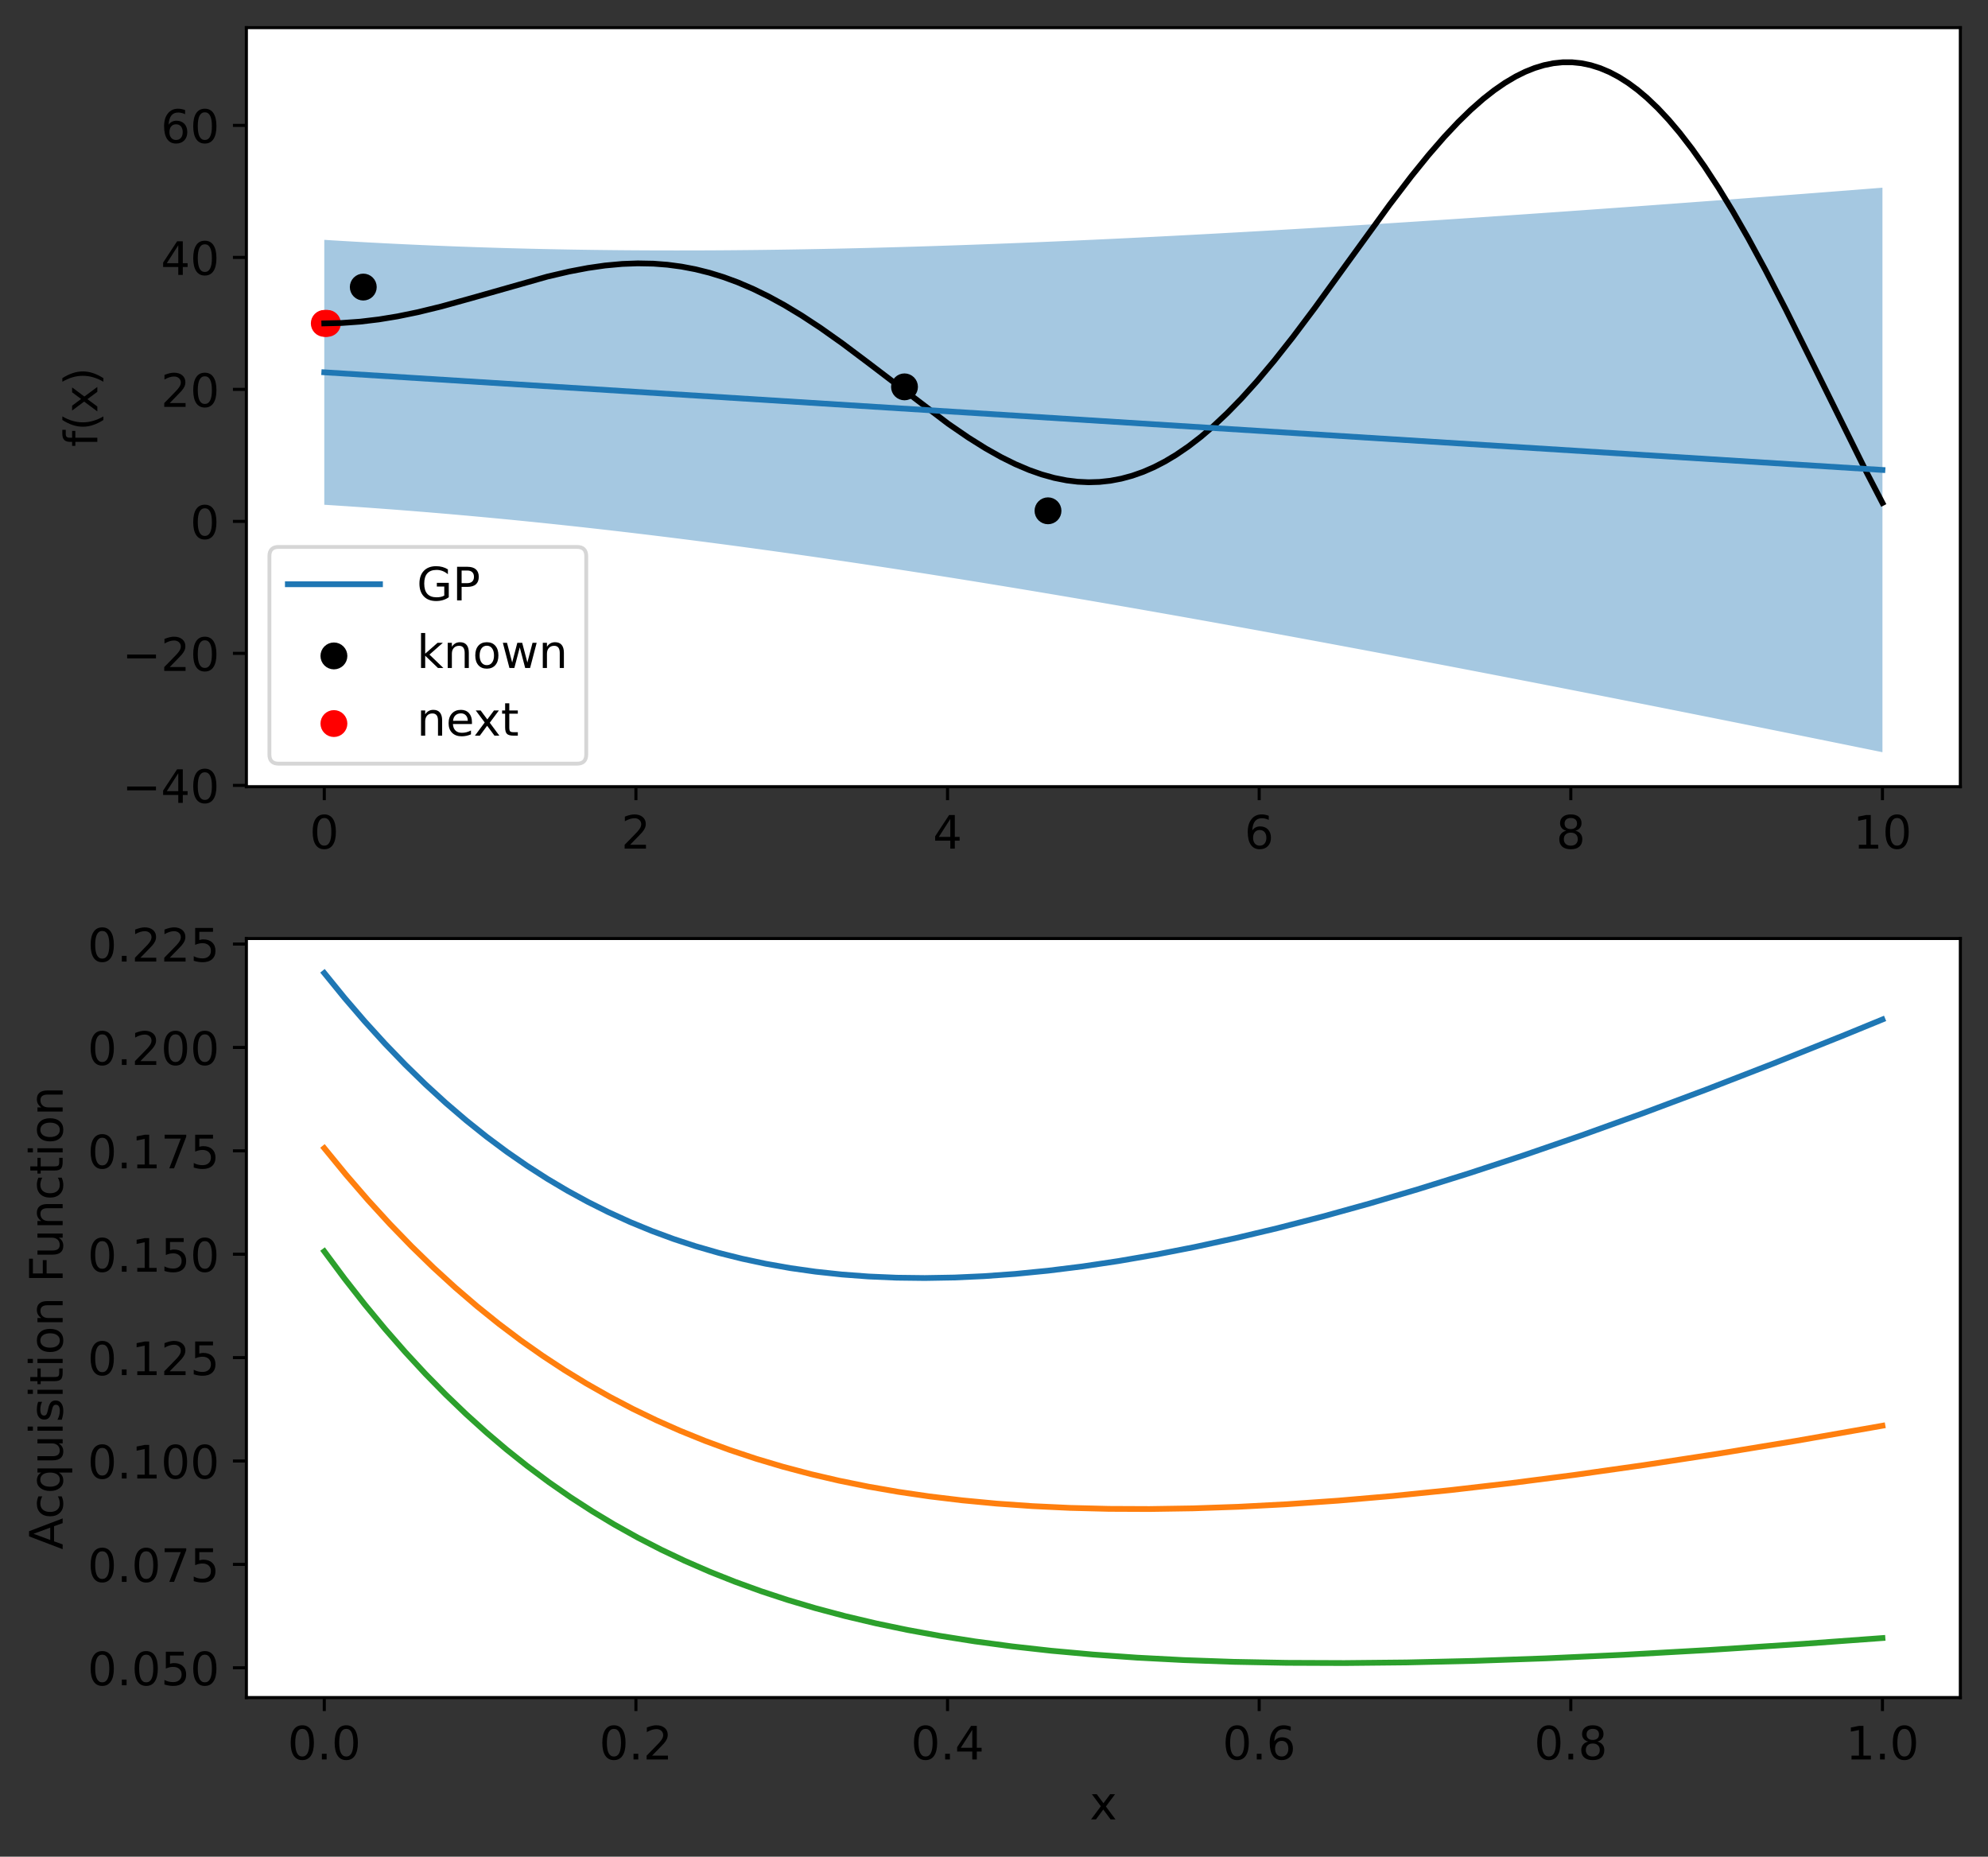 <?xml version="1.0" encoding="utf-8" standalone="no"?>
<!DOCTYPE svg PUBLIC "-//W3C//DTD SVG 1.1//EN"
  "http://www.w3.org/Graphics/SVG/1.1/DTD/svg11.dtd">
<!-- Created with matplotlib (https://matplotlib.org/) -->
<svg height="483.507pt" version="1.1" viewBox="0 0 517.768 483.507" width="517.768pt" xmlns="http://www.w3.org/2000/svg" xmlns:xlink="http://www.w3.org/1999/xlink">
 <rect x="0" y="0" width="517.768" height="483.507" fill="#333333" stroke="none"/>
 <defs>
  <style type="text/css">*{stroke-linecap:butt;stroke-linejoin:round;}</style>
 </defs>
 <g id="figure_1">
  <g id="patch_1">
   <path d="M 0 483.507 
L 517.768 483.507 
L 517.768 0 
L 0 0 
z
" style="fill:none;"/>
  </g>
  <g id="axes_1">
   <g id="patch_2">
    <path d="M 64.168 204.873 
L 510.567 204.873 
L 510.567 7.2 
L 64.168 7.2 
z
" style="fill:#ffffff;"/>
   </g>
   <g id="PolyCollection_1">
    <path clip-path="url(#p4cbdc6056c)" d="M 84.458 62.461 
L 84.458 131.448 
L 84.865 131.474 
L 85.271 131.499 
L 85.677 131.525 
L 86.083 131.551 
L 86.49 131.577 
L 86.896 131.603 
L 87.302 131.629 
L 87.708 131.656 
L 88.114 131.682 
L 88.521 131.709 
L 88.927 131.736 
L 89.333 131.763 
L 89.739 131.79 
L 90.146 131.817 
L 90.552 131.844 
L 90.958 131.871 
L 91.364 131.899 
L 91.77 131.926 
L 92.177 131.954 
L 92.583 131.982 
L 92.989 132.01 
L 93.395 132.038 
L 93.802 132.066 
L 94.208 132.094 
L 94.614 132.123 
L 95.02 132.151 
L 95.426 132.18 
L 95.833 132.209 
L 96.239 132.238 
L 96.645 132.267 
L 97.051 132.296 
L 97.458 132.325 
L 97.864 132.355 
L 98.27 132.384 
L 98.676 132.414 
L 99.082 132.444 
L 99.489 132.474 
L 99.895 132.504 
L 100.301 132.534 
L 100.707 132.564 
L 101.114 132.595 
L 101.52 132.625 
L 101.926 132.656 
L 102.332 132.687 
L 102.739 132.717 
L 103.145 132.748 
L 103.551 132.78 
L 103.957 132.811 
L 104.363 132.842 
L 104.77 132.874 
L 105.176 132.905 
L 105.582 132.937 
L 105.988 132.969 
L 106.395 133.001 
L 106.801 133.033 
L 107.207 133.065 
L 107.613 133.097 
L 108.019 133.13 
L 108.426 133.162 
L 108.832 133.195 
L 109.238 133.228 
L 109.644 133.261 
L 110.051 133.294 
L 110.457 133.327 
L 110.863 133.36 
L 111.269 133.394 
L 111.675 133.427 
L 112.082 133.461 
L 112.488 133.495 
L 112.894 133.529 
L 113.3 133.563 
L 113.707 133.597 
L 114.113 133.631 
L 114.519 133.665 
L 114.925 133.7 
L 115.331 133.735 
L 115.738 133.769 
L 116.144 133.804 
L 116.55 133.839 
L 116.956 133.874 
L 117.363 133.909 
L 117.769 133.945 
L 118.175 133.98 
L 118.581 134.016 
L 118.987 134.051 
L 119.394 134.087 
L 119.8 134.123 
L 120.206 134.159 
L 120.612 134.195 
L 121.019 134.231 
L 121.425 134.268 
L 121.831 134.304 
L 122.237 134.341 
L 122.644 134.378 
L 123.05 134.414 
L 123.456 134.451 
L 123.862 134.488 
L 124.268 134.526 
L 124.675 134.563 
L 125.081 134.6 
L 125.487 134.638 
L 125.893 134.676 
L 126.3 134.713 
L 126.706 134.751 
L 127.112 134.789 
L 127.518 134.827 
L 127.924 134.866 
L 128.331 134.904 
L 128.737 134.942 
L 129.143 134.981 
L 129.549 135.02 
L 129.956 135.058 
L 130.362 135.097 
L 130.768 135.136 
L 131.174 135.176 
L 131.58 135.215 
L 131.987 135.254 
L 132.393 135.294 
L 132.799 135.333 
L 133.205 135.373 
L 133.612 135.413 
L 134.018 135.453 
L 134.424 135.493 
L 134.83 135.533 
L 135.236 135.573 
L 135.643 135.614 
L 136.049 135.654 
L 136.455 135.695 
L 136.861 135.736 
L 137.268 135.777 
L 137.674 135.818 
L 138.08 135.859 
L 138.486 135.9 
L 138.892 135.941 
L 139.299 135.982 
L 139.705 136.024 
L 140.111 136.066 
L 140.517 136.107 
L 140.924 136.149 
L 141.33 136.191 
L 141.736 136.233 
L 142.142 136.275 
L 142.548 136.318 
L 142.955 136.36 
L 143.361 136.403 
L 143.767 136.445 
L 144.173 136.488 
L 144.58 136.531 
L 144.986 136.574 
L 145.392 136.617 
L 145.798 136.66 
L 146.205 136.703 
L 146.611 136.747 
L 147.017 136.79 
L 147.423 136.834 
L 147.829 136.878 
L 148.236 136.921 
L 148.642 136.965 
L 149.048 137.009 
L 149.454 137.054 
L 149.861 137.098 
L 150.267 137.142 
L 150.673 137.187 
L 151.079 137.231 
L 151.485 137.276 
L 151.892 137.321 
L 152.298 137.366 
L 152.704 137.411 
L 153.11 137.456 
L 153.517 137.501 
L 153.923 137.546 
L 154.329 137.592 
L 154.735 137.637 
L 155.141 137.683 
L 155.548 137.729 
L 155.954 137.774 
L 156.36 137.82 
L 156.766 137.866 
L 157.173 137.913 
L 157.579 137.959 
L 157.985 138.005 
L 158.391 138.052 
L 158.797 138.098 
L 159.204 138.145 
L 159.61 138.192 
L 160.016 138.239 
L 160.422 138.286 
L 160.829 138.333 
L 161.235 138.38 
L 161.641 138.427 
L 162.047 138.475 
L 162.453 138.522 
L 162.86 138.57 
L 163.266 138.617 
L 163.672 138.665 
L 164.078 138.713 
L 164.485 138.761 
L 164.891 138.809 
L 165.297 138.857 
L 165.703 138.906 
L 166.11 138.954 
L 166.516 139.003 
L 166.922 139.051 
L 167.328 139.1 
L 167.734 139.149 
L 168.141 139.198 
L 168.547 139.247 
L 168.953 139.296 
L 169.359 139.345 
L 169.766 139.394 
L 170.172 139.444 
L 170.578 139.493 
L 170.984 139.543 
L 171.39 139.593 
L 171.797 139.642 
L 172.203 139.692 
L 172.609 139.742 
L 173.015 139.792 
L 173.422 139.843 
L 173.828 139.893 
L 174.234 139.943 
L 174.64 139.994 
L 175.046 140.044 
L 175.453 140.095 
L 175.859 140.146 
L 176.265 140.196 
L 176.671 140.247 
L 177.078 140.298 
L 177.484 140.35 
L 177.89 140.401 
L 178.296 140.452 
L 178.702 140.504 
L 179.109 140.555 
L 179.515 140.607 
L 179.921 140.658 
L 180.327 140.71 
L 180.734 140.762 
L 181.14 140.814 
L 181.546 140.866 
L 181.952 140.918 
L 182.358 140.971 
L 182.765 141.023 
L 183.171 141.075 
L 183.577 141.128 
L 183.983 141.181 
L 184.39 141.233 
L 184.796 141.286 
L 185.202 141.339 
L 185.608 141.392 
L 186.015 141.445 
L 186.421 141.498 
L 186.827 141.552 
L 187.233 141.605 
L 187.639 141.658 
L 188.046 141.712 
L 188.452 141.766 
L 188.858 141.819 
L 189.264 141.873 
L 189.671 141.927 
L 190.077 141.981 
L 190.483 142.035 
L 190.889 142.089 
L 191.295 142.144 
L 191.702 142.198 
L 192.108 142.252 
L 192.514 142.307 
L 192.92 142.361 
L 193.327 142.416 
L 193.733 142.471 
L 194.139 142.526 
L 194.545 142.581 
L 194.951 142.636 
L 195.358 142.691 
L 195.764 142.746 
L 196.17 142.801 
L 196.576 142.857 
L 196.983 142.912 
L 197.389 142.968 
L 197.795 143.023 
L 198.201 143.079 
L 198.607 143.135 
L 199.014 143.191 
L 199.42 143.247 
L 199.826 143.303 
L 200.232 143.359 
L 200.639 143.415 
L 201.045 143.472 
L 201.451 143.528 
L 201.857 143.584 
L 202.263 143.641 
L 202.67 143.698 
L 203.076 143.754 
L 203.482 143.811 
L 203.888 143.868 
L 204.295 143.925 
L 204.701 143.982 
L 205.107 144.039 
L 205.513 144.096 
L 205.92 144.154 
L 206.326 144.211 
L 206.732 144.269 
L 207.138 144.326 
L 207.544 144.384 
L 207.951 144.441 
L 208.357 144.499 
L 208.763 144.557 
L 209.169 144.615 
L 209.576 144.673 
L 209.982 144.731 
L 210.388 144.789 
L 210.794 144.848 
L 211.2 144.906 
L 211.607 144.964 
L 212.013 145.023 
L 212.419 145.081 
L 212.825 145.14 
L 213.232 145.199 
L 213.638 145.258 
L 214.044 145.316 
L 214.45 145.375 
L 214.856 145.434 
L 215.263 145.493 
L 215.669 145.553 
L 216.075 145.612 
L 216.481 145.671 
L 216.888 145.731 
L 217.294 145.79 
L 217.7 145.85 
L 218.106 145.909 
L 218.512 145.969 
L 218.919 146.029 
L 219.325 146.089 
L 219.731 146.149 
L 220.137 146.209 
L 220.544 146.269 
L 220.95 146.329 
L 221.356 146.389 
L 221.762 146.45 
L 222.168 146.51 
L 222.575 146.57 
L 222.981 146.631 
L 223.387 146.692 
L 223.793 146.752 
L 224.2 146.813 
L 224.606 146.874 
L 225.012 146.935 
L 225.418 146.996 
L 225.825 147.057 
L 226.231 147.118 
L 226.637 147.179 
L 227.043 147.24 
L 227.449 147.302 
L 227.856 147.363 
L 228.262 147.424 
L 228.668 147.486 
L 229.074 147.548 
L 229.481 147.609 
L 229.887 147.671 
L 230.293 147.733 
L 230.699 147.795 
L 231.105 147.857 
L 231.512 147.919 
L 231.918 147.981 
L 232.324 148.043 
L 232.73 148.105 
L 233.137 148.167 
L 233.543 148.23 
L 233.949 148.292 
L 234.355 148.355 
L 234.761 148.417 
L 235.168 148.48 
L 235.574 148.543 
L 235.98 148.605 
L 236.386 148.668 
L 236.793 148.731 
L 237.199 148.794 
L 237.605 148.857 
L 238.011 148.92 
L 238.417 148.983 
L 238.824 149.047 
L 239.23 149.11 
L 239.636 149.173 
L 240.042 149.237 
L 240.449 149.3 
L 240.855 149.364 
L 241.261 149.427 
L 241.667 149.491 
L 242.073 149.555 
L 242.48 149.619 
L 242.886 149.683 
L 243.292 149.747 
L 243.698 149.811 
L 244.105 149.875 
L 244.511 149.939 
L 244.917 150.003 
L 245.323 150.067 
L 245.729 150.132 
L 246.136 150.196 
L 246.542 150.261 
L 246.948 150.325 
L 247.354 150.39 
L 247.761 150.454 
L 248.167 150.519 
L 248.573 150.584 
L 248.979 150.649 
L 249.386 150.713 
L 249.792 150.778 
L 250.198 150.843 
L 250.604 150.909 
L 251.01 150.974 
L 251.417 151.039 
L 251.823 151.104 
L 252.229 151.169 
L 252.635 151.235 
L 253.042 151.3 
L 253.448 151.366 
L 253.854 151.431 
L 254.26 151.497 
L 254.666 151.563 
L 255.073 151.628 
L 255.479 151.694 
L 255.885 151.76 
L 256.291 151.826 
L 256.698 151.892 
L 257.104 151.958 
L 257.51 152.024 
L 257.916 152.09 
L 258.322 152.156 
L 258.729 152.223 
L 259.135 152.289 
L 259.541 152.355 
L 259.947 152.422 
L 260.354 152.488 
L 260.76 152.555 
L 261.166 152.621 
L 261.572 152.688 
L 261.978 152.755 
L 262.385 152.822 
L 262.791 152.888 
L 263.197 152.955 
L 263.603 153.022 
L 264.01 153.089 
L 264.416 153.156 
L 264.822 153.223 
L 265.228 153.29 
L 265.634 153.358 
L 266.041 153.425 
L 266.447 153.492 
L 266.853 153.56 
L 267.259 153.627 
L 267.666 153.695 
L 268.072 153.762 
L 268.478 153.83 
L 268.884 153.897 
L 269.291 153.965 
L 269.697 154.033 
L 270.103 154.101 
L 270.509 154.169 
L 270.915 154.237 
L 271.322 154.304 
L 271.728 154.373 
L 272.134 154.441 
L 272.54 154.509 
L 272.947 154.577 
L 273.353 154.645 
L 273.759 154.713 
L 274.165 154.782 
L 274.571 154.85 
L 274.978 154.919 
L 275.384 154.987 
L 275.79 155.056 
L 276.196 155.124 
L 276.603 155.193 
L 277.009 155.262 
L 277.415 155.33 
L 277.821 155.399 
L 278.227 155.468 
L 278.634 155.537 
L 279.04 155.606 
L 279.446 155.675 
L 279.852 155.744 
L 280.259 155.813 
L 280.665 155.882 
L 281.071 155.951 
L 281.477 156.021 
L 281.883 156.09 
L 282.29 156.159 
L 282.696 156.229 
L 283.102 156.298 
L 283.508 156.368 
L 283.915 156.437 
L 284.321 156.507 
L 284.727 156.576 
L 285.133 156.646 
L 285.539 156.716 
L 285.946 156.786 
L 286.352 156.855 
L 286.758 156.925 
L 287.164 156.995 
L 287.571 157.065 
L 287.977 157.135 
L 288.383 157.205 
L 288.789 157.275 
L 289.196 157.346 
L 289.602 157.416 
L 290.008 157.486 
L 290.414 157.556 
L 290.82 157.627 
L 291.227 157.697 
L 291.633 157.768 
L 292.039 157.838 
L 292.445 157.909 
L 292.852 157.979 
L 293.258 158.05 
L 293.664 158.121 
L 294.07 158.191 
L 294.476 158.262 
L 294.883 158.333 
L 295.289 158.404 
L 295.695 158.475 
L 296.101 158.545 
L 296.508 158.616 
L 296.914 158.687 
L 297.32 158.759 
L 297.726 158.83 
L 298.132 158.901 
L 298.539 158.972 
L 298.945 159.043 
L 299.351 159.115 
L 299.757 159.186 
L 300.164 159.257 
L 300.57 159.329 
L 300.976 159.4 
L 301.382 159.472 
L 301.788 159.543 
L 302.195 159.615 
L 302.601 159.686 
L 303.007 159.758 
L 303.413 159.83 
L 303.82 159.902 
L 304.226 159.973 
L 304.632 160.045 
L 305.038 160.117 
L 305.444 160.189 
L 305.851 160.261 
L 306.257 160.333 
L 306.663 160.405 
L 307.069 160.477 
L 307.476 160.549 
L 307.882 160.622 
L 308.288 160.694 
L 308.694 160.766 
L 309.101 160.838 
L 309.507 160.911 
L 309.913 160.983 
L 310.319 161.056 
L 310.725 161.128 
L 311.132 161.201 
L 311.538 161.273 
L 311.944 161.346 
L 312.35 161.418 
L 312.757 161.491 
L 313.163 161.564 
L 313.569 161.636 
L 313.975 161.709 
L 314.381 161.782 
L 314.788 161.855 
L 315.194 161.928 
L 315.6 162.001 
L 316.006 162.074 
L 316.413 162.147 
L 316.819 162.22 
L 317.225 162.293 
L 317.631 162.366 
L 318.037 162.439 
L 318.444 162.512 
L 318.85 162.586 
L 319.256 162.659 
L 319.662 162.732 
L 320.069 162.806 
L 320.475 162.879 
L 320.881 162.952 
L 321.287 163.026 
L 321.693 163.099 
L 322.1 163.173 
L 322.506 163.247 
L 322.912 163.32 
L 323.318 163.394 
L 323.725 163.468 
L 324.131 163.541 
L 324.537 163.615 
L 324.943 163.689 
L 325.349 163.763 
L 325.756 163.837 
L 326.162 163.91 
L 326.568 163.984 
L 326.974 164.058 
L 327.381 164.132 
L 327.787 164.207 
L 328.193 164.281 
L 328.599 164.355 
L 329.006 164.429 
L 329.412 164.503 
L 329.818 164.577 
L 330.224 164.652 
L 330.63 164.726 
L 331.037 164.8 
L 331.443 164.875 
L 331.849 164.949 
L 332.255 165.024 
L 332.662 165.098 
L 333.068 165.173 
L 333.474 165.247 
L 333.88 165.322 
L 334.286 165.396 
L 334.693 165.471 
L 335.099 165.546 
L 335.505 165.62 
L 335.911 165.695 
L 336.318 165.77 
L 336.724 165.845 
L 337.13 165.92 
L 337.536 165.994 
L 337.942 166.069 
L 338.349 166.144 
L 338.755 166.219 
L 339.161 166.294 
L 339.567 166.369 
L 339.974 166.444 
L 340.38 166.52 
L 340.786 166.595 
L 341.192 166.67 
L 341.598 166.745 
L 342.005 166.82 
L 342.411 166.896 
L 342.817 166.971 
L 343.223 167.046 
L 343.63 167.122 
L 344.036 167.197 
L 344.442 167.273 
L 344.848 167.348 
L 345.254 167.424 
L 345.661 167.499 
L 346.067 167.575 
L 346.473 167.65 
L 346.879 167.726 
L 347.286 167.802 
L 347.692 167.877 
L 348.098 167.953 
L 348.504 168.029 
L 348.91 168.105 
L 349.317 168.18 
L 349.723 168.256 
L 350.129 168.332 
L 350.535 168.408 
L 350.942 168.484 
L 351.348 168.56 
L 351.754 168.636 
L 352.16 168.712 
L 352.567 168.788 
L 352.973 168.864 
L 353.379 168.94 
L 353.785 169.016 
L 354.191 169.093 
L 354.598 169.169 
L 355.004 169.245 
L 355.41 169.321 
L 355.816 169.398 
L 356.223 169.474 
L 356.629 169.55 
L 357.035 169.627 
L 357.441 169.703 
L 357.847 169.78 
L 358.254 169.856 
L 358.66 169.933 
L 359.066 170.009 
L 359.472 170.086 
L 359.879 170.162 
L 360.285 170.239 
L 360.691 170.316 
L 361.097 170.392 
L 361.503 170.469 
L 361.91 170.546 
L 362.316 170.623 
L 362.722 170.699 
L 363.128 170.776 
L 363.535 170.853 
L 363.941 170.93 
L 364.347 171.007 
L 364.753 171.084 
L 365.159 171.161 
L 365.566 171.238 
L 365.972 171.315 
L 366.378 171.392 
L 366.784 171.469 
L 367.191 171.546 
L 367.597 171.623 
L 368.003 171.7 
L 368.409 171.777 
L 368.815 171.855 
L 369.222 171.932 
L 369.628 172.009 
L 370.034 172.086 
L 370.44 172.164 
L 370.847 172.241 
L 371.253 172.318 
L 371.659 172.396 
L 372.065 172.473 
L 372.472 172.551 
L 372.878 172.628 
L 373.284 172.706 
L 373.69 172.783 
L 374.096 172.861 
L 374.503 172.938 
L 374.909 173.016 
L 375.315 173.094 
L 375.721 173.171 
L 376.128 173.249 
L 376.534 173.327 
L 376.94 173.404 
L 377.346 173.482 
L 377.752 173.56 
L 378.159 173.638 
L 378.565 173.716 
L 378.971 173.793 
L 379.377 173.871 
L 379.784 173.949 
L 380.19 174.027 
L 380.596 174.105 
L 381.002 174.183 
L 381.408 174.261 
L 381.815 174.339 
L 382.221 174.417 
L 382.627 174.495 
L 383.033 174.573 
L 383.44 174.652 
L 383.846 174.73 
L 384.252 174.808 
L 384.658 174.886 
L 385.064 174.964 
L 385.471 175.043 
L 385.877 175.121 
L 386.283 175.199 
L 386.689 175.277 
L 387.096 175.356 
L 387.502 175.434 
L 387.908 175.513 
L 388.314 175.591 
L 388.72 175.67 
L 389.127 175.748 
L 389.533 175.826 
L 389.939 175.905 
L 390.345 175.984 
L 390.752 176.062 
L 391.158 176.141 
L 391.564 176.219 
L 391.97 176.298 
L 392.377 176.377 
L 392.783 176.455 
L 393.189 176.534 
L 393.595 176.613 
L 394.001 176.691 
L 394.408 176.77 
L 394.814 176.849 
L 395.22 176.928 
L 395.626 177.007 
L 396.033 177.086 
L 396.439 177.164 
L 396.845 177.243 
L 397.251 177.322 
L 397.657 177.401 
L 398.064 177.48 
L 398.47 177.559 
L 398.876 177.638 
L 399.282 177.717 
L 399.689 177.796 
L 400.095 177.875 
L 400.501 177.955 
L 400.907 178.034 
L 401.313 178.113 
L 401.72 178.192 
L 402.126 178.271 
L 402.532 178.35 
L 402.938 178.43 
L 403.345 178.509 
L 403.751 178.588 
L 404.157 178.668 
L 404.563 178.747 
L 404.969 178.826 
L 405.376 178.906 
L 405.782 178.985 
L 406.188 179.064 
L 406.594 179.144 
L 407.001 179.223 
L 407.407 179.303 
L 407.813 179.382 
L 408.219 179.462 
L 408.625 179.541 
L 409.032 179.621 
L 409.438 179.701 
L 409.844 179.78 
L 410.25 179.86 
L 410.657 179.939 
L 411.063 180.019 
L 411.469 180.099 
L 411.875 180.178 
L 412.282 180.258 
L 412.688 180.338 
L 413.094 180.418 
L 413.5 180.497 
L 413.906 180.577 
L 414.313 180.657 
L 414.719 180.737 
L 415.125 180.817 
L 415.531 180.897 
L 415.938 180.977 
L 416.344 181.056 
L 416.75 181.136 
L 417.156 181.216 
L 417.562 181.296 
L 417.969 181.376 
L 418.375 181.456 
L 418.781 181.536 
L 419.187 181.617 
L 419.594 181.697 
L 420 181.777 
L 420.406 181.857 
L 420.812 181.937 
L 421.218 182.017 
L 421.625 182.097 
L 422.031 182.178 
L 422.437 182.258 
L 422.843 182.338 
L 423.25 182.418 
L 423.656 182.498 
L 424.062 182.579 
L 424.468 182.659 
L 424.874 182.739 
L 425.281 182.82 
L 425.687 182.9 
L 426.093 182.981 
L 426.499 183.061 
L 426.906 183.141 
L 427.312 183.222 
L 427.718 183.302 
L 428.124 183.383 
L 428.53 183.463 
L 428.937 183.544 
L 429.343 183.624 
L 429.749 183.705 
L 430.155 183.785 
L 430.562 183.866 
L 430.968 183.947 
L 431.374 184.027 
L 431.78 184.108 
L 432.187 184.189 
L 432.593 184.269 
L 432.999 184.35 
L 433.405 184.431 
L 433.811 184.511 
L 434.218 184.592 
L 434.624 184.673 
L 435.03 184.754 
L 435.436 184.834 
L 435.843 184.915 
L 436.249 184.996 
L 436.655 185.077 
L 437.061 185.158 
L 437.467 185.239 
L 437.874 185.32 
L 438.28 185.401 
L 438.686 185.482 
L 439.092 185.562 
L 439.499 185.643 
L 439.905 185.724 
L 440.311 185.805 
L 440.717 185.886 
L 441.123 185.968 
L 441.53 186.049 
L 441.936 186.13 
L 442.342 186.211 
L 442.748 186.292 
L 443.155 186.373 
L 443.561 186.454 
L 443.967 186.535 
L 444.373 186.616 
L 444.779 186.698 
L 445.186 186.779 
L 445.592 186.86 
L 445.998 186.941 
L 446.404 187.023 
L 446.811 187.104 
L 447.217 187.185 
L 447.623 187.267 
L 448.029 187.348 
L 448.435 187.429 
L 448.842 187.511 
L 449.248 187.592 
L 449.654 187.673 
L 450.06 187.755 
L 450.467 187.836 
L 450.873 187.918 
L 451.279 187.999 
L 451.685 188.081 
L 452.091 188.162 
L 452.498 188.243 
L 452.904 188.325 
L 453.31 188.407 
L 453.716 188.488 
L 454.123 188.57 
L 454.529 188.651 
L 454.935 188.733 
L 455.341 188.814 
L 455.748 188.896 
L 456.154 188.978 
L 456.56 189.059 
L 456.966 189.141 
L 457.372 189.223 
L 457.779 189.304 
L 458.185 189.386 
L 458.591 189.468 
L 458.997 189.55 
L 459.404 189.631 
L 459.81 189.713 
L 460.216 189.795 
L 460.622 189.877 
L 461.028 189.959 
L 461.435 190.041 
L 461.841 190.122 
L 462.247 190.204 
L 462.653 190.286 
L 463.06 190.368 
L 463.466 190.45 
L 463.872 190.532 
L 464.278 190.614 
L 464.684 190.696 
L 465.091 190.778 
L 465.497 190.86 
L 465.903 190.942 
L 466.309 191.024 
L 466.716 191.106 
L 467.122 191.188 
L 467.528 191.27 
L 467.934 191.352 
L 468.34 191.434 
L 468.747 191.516 
L 469.153 191.598 
L 469.559 191.68 
L 469.965 191.763 
L 470.372 191.845 
L 470.778 191.927 
L 471.184 192.009 
L 471.59 192.091 
L 471.996 192.174 
L 472.403 192.256 
L 472.809 192.338 
L 473.215 192.42 
L 473.621 192.503 
L 474.028 192.585 
L 474.434 192.667 
L 474.84 192.75 
L 475.246 192.832 
L 475.653 192.914 
L 476.059 192.997 
L 476.465 193.079 
L 476.871 193.161 
L 477.277 193.244 
L 477.684 193.326 
L 478.09 193.409 
L 478.496 193.491 
L 478.902 193.573 
L 479.309 193.656 
L 479.715 193.738 
L 480.121 193.821 
L 480.527 193.903 
L 480.933 193.986 
L 481.34 194.068 
L 481.746 194.151 
L 482.152 194.234 
L 482.558 194.316 
L 482.965 194.399 
L 483.371 194.481 
L 483.777 194.564 
L 484.183 194.647 
L 484.589 194.729 
L 484.996 194.812 
L 485.402 194.895 
L 485.808 194.977 
L 486.214 195.06 
L 486.621 195.143 
L 487.027 195.225 
L 487.433 195.308 
L 487.839 195.391 
L 488.245 195.474 
L 488.652 195.556 
L 489.058 195.639 
L 489.464 195.722 
L 489.87 195.805 
L 490.277 195.888 
L 490.277 48.882 
L 490.277 48.882 
L 489.87 48.913 
L 489.464 48.945 
L 489.058 48.977 
L 488.652 49.009 
L 488.245 49.041 
L 487.839 49.073 
L 487.433 49.105 
L 487.027 49.137 
L 486.621 49.168 
L 486.214 49.2 
L 485.808 49.232 
L 485.402 49.264 
L 484.996 49.295 
L 484.589 49.327 
L 484.183 49.359 
L 483.777 49.391 
L 483.371 49.422 
L 482.965 49.454 
L 482.558 49.486 
L 482.152 49.517 
L 481.746 49.549 
L 481.34 49.581 
L 480.933 49.612 
L 480.527 49.644 
L 480.121 49.675 
L 479.715 49.707 
L 479.309 49.739 
L 478.902 49.77 
L 478.496 49.802 
L 478.09 49.833 
L 477.684 49.865 
L 477.277 49.896 
L 476.871 49.928 
L 476.465 49.959 
L 476.059 49.991 
L 475.653 50.022 
L 475.246 50.054 
L 474.84 50.085 
L 474.434 50.116 
L 474.028 50.148 
L 473.621 50.179 
L 473.215 50.211 
L 472.809 50.242 
L 472.403 50.273 
L 471.996 50.305 
L 471.59 50.336 
L 471.184 50.367 
L 470.778 50.399 
L 470.372 50.43 
L 469.965 50.461 
L 469.559 50.492 
L 469.153 50.523 
L 468.747 50.555 
L 468.34 50.586 
L 467.934 50.617 
L 467.528 50.648 
L 467.122 50.679 
L 466.716 50.711 
L 466.309 50.742 
L 465.903 50.773 
L 465.497 50.804 
L 465.091 50.835 
L 464.684 50.866 
L 464.278 50.897 
L 463.872 50.928 
L 463.466 50.959 
L 463.06 50.99 
L 462.653 51.021 
L 462.247 51.052 
L 461.841 51.083 
L 461.435 51.114 
L 461.028 51.145 
L 460.622 51.176 
L 460.216 51.207 
L 459.81 51.238 
L 459.404 51.269 
L 458.997 51.299 
L 458.591 51.33 
L 458.185 51.361 
L 457.779 51.392 
L 457.372 51.423 
L 456.966 51.453 
L 456.56 51.484 
L 456.154 51.515 
L 455.748 51.546 
L 455.341 51.576 
L 454.935 51.607 
L 454.529 51.638 
L 454.123 51.668 
L 453.716 51.699 
L 453.31 51.73 
L 452.904 51.76 
L 452.498 51.791 
L 452.091 51.822 
L 451.685 51.852 
L 451.279 51.883 
L 450.873 51.913 
L 450.467 51.944 
L 450.06 51.974 
L 449.654 52.005 
L 449.248 52.035 
L 448.842 52.066 
L 448.435 52.096 
L 448.029 52.127 
L 447.623 52.157 
L 447.217 52.187 
L 446.811 52.218 
L 446.404 52.248 
L 445.998 52.279 
L 445.592 52.309 
L 445.186 52.339 
L 444.779 52.37 
L 444.373 52.4 
L 443.967 52.43 
L 443.561 52.46 
L 443.155 52.491 
L 442.748 52.521 
L 442.342 52.551 
L 441.936 52.581 
L 441.53 52.611 
L 441.123 52.641 
L 440.717 52.672 
L 440.311 52.702 
L 439.905 52.732 
L 439.499 52.762 
L 439.092 52.792 
L 438.686 52.822 
L 438.28 52.852 
L 437.874 52.882 
L 437.467 52.912 
L 437.061 52.942 
L 436.655 52.972 
L 436.249 53.002 
L 435.843 53.032 
L 435.436 53.062 
L 435.03 53.092 
L 434.624 53.122 
L 434.218 53.151 
L 433.811 53.181 
L 433.405 53.211 
L 432.999 53.241 
L 432.593 53.271 
L 432.187 53.3 
L 431.78 53.33 
L 431.374 53.36 
L 430.968 53.39 
L 430.562 53.419 
L 430.155 53.449 
L 429.749 53.479 
L 429.343 53.508 
L 428.937 53.538 
L 428.53 53.568 
L 428.124 53.597 
L 427.718 53.627 
L 427.312 53.656 
L 426.906 53.686 
L 426.499 53.715 
L 426.093 53.745 
L 425.687 53.774 
L 425.281 53.804 
L 424.874 53.833 
L 424.468 53.863 
L 424.062 53.892 
L 423.656 53.921 
L 423.25 53.951 
L 422.843 53.98 
L 422.437 54.009 
L 422.031 54.039 
L 421.625 54.068 
L 421.218 54.097 
L 420.812 54.126 
L 420.406 54.156 
L 420 54.185 
L 419.594 54.214 
L 419.187 54.243 
L 418.781 54.272 
L 418.375 54.302 
L 417.969 54.331 
L 417.562 54.36 
L 417.156 54.389 
L 416.75 54.418 
L 416.344 54.447 
L 415.938 54.476 
L 415.531 54.505 
L 415.125 54.534 
L 414.719 54.563 
L 414.313 54.592 
L 413.906 54.621 
L 413.5 54.65 
L 413.094 54.678 
L 412.688 54.707 
L 412.282 54.736 
L 411.875 54.765 
L 411.469 54.794 
L 411.063 54.823 
L 410.657 54.851 
L 410.25 54.88 
L 409.844 54.909 
L 409.438 54.937 
L 409.032 54.966 
L 408.625 54.995 
L 408.219 55.023 
L 407.813 55.052 
L 407.407 55.081 
L 407.001 55.109 
L 406.594 55.138 
L 406.188 55.166 
L 405.782 55.195 
L 405.376 55.223 
L 404.969 55.252 
L 404.563 55.28 
L 404.157 55.309 
L 403.751 55.337 
L 403.345 55.365 
L 402.938 55.394 
L 402.532 55.422 
L 402.126 55.45 
L 401.72 55.479 
L 401.313 55.507 
L 400.907 55.535 
L 400.501 55.563 
L 400.095 55.591 
L 399.689 55.62 
L 399.282 55.648 
L 398.876 55.676 
L 398.47 55.704 
L 398.064 55.732 
L 397.657 55.76 
L 397.251 55.788 
L 396.845 55.816 
L 396.439 55.844 
L 396.033 55.872 
L 395.626 55.9 
L 395.22 55.928 
L 394.814 55.956 
L 394.408 55.984 
L 394.001 56.012 
L 393.595 56.04 
L 393.189 56.067 
L 392.783 56.095 
L 392.377 56.123 
L 391.97 56.151 
L 391.564 56.179 
L 391.158 56.206 
L 390.752 56.234 
L 390.345 56.262 
L 389.939 56.289 
L 389.533 56.317 
L 389.127 56.344 
L 388.72 56.372 
L 388.314 56.4 
L 387.908 56.427 
L 387.502 56.455 
L 387.096 56.482 
L 386.689 56.509 
L 386.283 56.537 
L 385.877 56.564 
L 385.471 56.592 
L 385.064 56.619 
L 384.658 56.646 
L 384.252 56.674 
L 383.846 56.701 
L 383.44 56.728 
L 383.033 56.755 
L 382.627 56.783 
L 382.221 56.81 
L 381.815 56.837 
L 381.408 56.864 
L 381.002 56.891 
L 380.596 56.918 
L 380.19 56.945 
L 379.784 56.972 
L 379.377 56.999 
L 378.971 57.026 
L 378.565 57.053 
L 378.159 57.08 
L 377.752 57.107 
L 377.346 57.134 
L 376.94 57.161 
L 376.534 57.188 
L 376.128 57.214 
L 375.721 57.241 
L 375.315 57.268 
L 374.909 57.295 
L 374.503 57.321 
L 374.096 57.348 
L 373.69 57.375 
L 373.284 57.401 
L 372.878 57.428 
L 372.472 57.454 
L 372.065 57.481 
L 371.659 57.507 
L 371.253 57.534 
L 370.847 57.56 
L 370.44 57.587 
L 370.034 57.613 
L 369.628 57.64 
L 369.222 57.666 
L 368.815 57.692 
L 368.409 57.719 
L 368.003 57.745 
L 367.597 57.771 
L 367.191 57.797 
L 366.784 57.823 
L 366.378 57.85 
L 365.972 57.876 
L 365.566 57.902 
L 365.159 57.928 
L 364.753 57.954 
L 364.347 57.98 
L 363.941 58.006 
L 363.535 58.032 
L 363.128 58.058 
L 362.722 58.084 
L 362.316 58.11 
L 361.91 58.136 
L 361.503 58.161 
L 361.097 58.187 
L 360.691 58.213 
L 360.285 58.239 
L 359.879 58.264 
L 359.472 58.29 
L 359.066 58.316 
L 358.66 58.341 
L 358.254 58.367 
L 357.847 58.393 
L 357.441 58.418 
L 357.035 58.444 
L 356.629 58.469 
L 356.223 58.495 
L 355.816 58.52 
L 355.41 58.545 
L 355.004 58.571 
L 354.598 58.596 
L 354.191 58.621 
L 353.785 58.647 
L 353.379 58.672 
L 352.973 58.697 
L 352.567 58.722 
L 352.16 58.747 
L 351.754 58.773 
L 351.348 58.798 
L 350.942 58.823 
L 350.535 58.848 
L 350.129 58.873 
L 349.723 58.898 
L 349.317 58.923 
L 348.91 58.948 
L 348.504 58.973 
L 348.098 58.997 
L 347.692 59.022 
L 347.286 59.047 
L 346.879 59.072 
L 346.473 59.096 
L 346.067 59.121 
L 345.661 59.146 
L 345.254 59.17 
L 344.848 59.195 
L 344.442 59.22 
L 344.036 59.244 
L 343.63 59.269 
L 343.223 59.293 
L 342.817 59.318 
L 342.411 59.342 
L 342.005 59.366 
L 341.598 59.391 
L 341.192 59.415 
L 340.786 59.439 
L 340.38 59.463 
L 339.974 59.488 
L 339.567 59.512 
L 339.161 59.536 
L 338.755 59.56 
L 338.349 59.584 
L 337.942 59.608 
L 337.536 59.632 
L 337.13 59.656 
L 336.724 59.68 
L 336.318 59.704 
L 335.911 59.728 
L 335.505 59.752 
L 335.099 59.776 
L 334.693 59.799 
L 334.286 59.823 
L 333.88 59.847 
L 333.474 59.871 
L 333.068 59.894 
L 332.662 59.918 
L 332.255 59.941 
L 331.849 59.965 
L 331.443 59.988 
L 331.037 60.012 
L 330.63 60.035 
L 330.224 60.059 
L 329.818 60.082 
L 329.412 60.105 
L 329.006 60.129 
L 328.599 60.152 
L 328.193 60.175 
L 327.787 60.198 
L 327.381 60.221 
L 326.974 60.245 
L 326.568 60.268 
L 326.162 60.291 
L 325.756 60.314 
L 325.349 60.337 
L 324.943 60.36 
L 324.537 60.383 
L 324.131 60.405 
L 323.725 60.428 
L 323.318 60.451 
L 322.912 60.474 
L 322.506 60.496 
L 322.1 60.519 
L 321.693 60.542 
L 321.287 60.564 
L 320.881 60.587 
L 320.475 60.609 
L 320.069 60.632 
L 319.662 60.654 
L 319.256 60.677 
L 318.85 60.699 
L 318.444 60.722 
L 318.037 60.744 
L 317.631 60.766 
L 317.225 60.788 
L 316.819 60.81 
L 316.413 60.833 
L 316.006 60.855 
L 315.6 60.877 
L 315.194 60.899 
L 314.788 60.921 
L 314.381 60.943 
L 313.975 60.965 
L 313.569 60.987 
L 313.163 61.008 
L 312.757 61.03 
L 312.35 61.052 
L 311.944 61.074 
L 311.538 61.095 
L 311.132 61.117 
L 310.725 61.139 
L 310.319 61.16 
L 309.913 61.182 
L 309.507 61.203 
L 309.101 61.225 
L 308.694 61.246 
L 308.288 61.267 
L 307.882 61.289 
L 307.476 61.31 
L 307.069 61.331 
L 306.663 61.352 
L 306.257 61.373 
L 305.851 61.395 
L 305.444 61.416 
L 305.038 61.437 
L 304.632 61.458 
L 304.226 61.479 
L 303.82 61.499 
L 303.413 61.52 
L 303.007 61.541 
L 302.601 61.562 
L 302.195 61.583 
L 301.788 61.603 
L 301.382 61.624 
L 300.976 61.645 
L 300.57 61.665 
L 300.164 61.686 
L 299.757 61.706 
L 299.351 61.727 
L 298.945 61.747 
L 298.539 61.767 
L 298.132 61.788 
L 297.726 61.808 
L 297.32 61.828 
L 296.914 61.848 
L 296.508 61.868 
L 296.101 61.888 
L 295.695 61.908 
L 295.289 61.928 
L 294.883 61.948 
L 294.476 61.968 
L 294.07 61.988 
L 293.664 62.008 
L 293.258 62.028 
L 292.852 62.047 
L 292.445 62.067 
L 292.039 62.087 
L 291.633 62.106 
L 291.227 62.126 
L 290.82 62.145 
L 290.414 62.165 
L 290.008 62.184 
L 289.602 62.203 
L 289.196 62.223 
L 288.789 62.242 
L 288.383 62.261 
L 287.977 62.28 
L 287.571 62.299 
L 287.164 62.318 
L 286.758 62.338 
L 286.352 62.356 
L 285.946 62.375 
L 285.539 62.394 
L 285.133 62.413 
L 284.727 62.432 
L 284.321 62.451 
L 283.915 62.469 
L 283.508 62.488 
L 283.102 62.507 
L 282.696 62.525 
L 282.29 62.544 
L 281.883 62.562 
L 281.477 62.58 
L 281.071 62.599 
L 280.665 62.617 
L 280.259 62.635 
L 279.852 62.653 
L 279.446 62.672 
L 279.04 62.69 
L 278.634 62.708 
L 278.227 62.726 
L 277.821 62.744 
L 277.415 62.762 
L 277.009 62.779 
L 276.603 62.797 
L 276.196 62.815 
L 275.79 62.833 
L 275.384 62.85 
L 274.978 62.868 
L 274.571 62.885 
L 274.165 62.903 
L 273.759 62.92 
L 273.353 62.938 
L 272.947 62.955 
L 272.54 62.972 
L 272.134 62.989 
L 271.728 63.007 
L 271.322 63.024 
L 270.915 63.041 
L 270.509 63.058 
L 270.103 63.075 
L 269.697 63.092 
L 269.291 63.109 
L 268.884 63.125 
L 268.478 63.142 
L 268.072 63.159 
L 267.666 63.175 
L 267.259 63.192 
L 266.853 63.209 
L 266.447 63.225 
L 266.041 63.241 
L 265.634 63.258 
L 265.228 63.274 
L 264.822 63.29 
L 264.416 63.307 
L 264.01 63.323 
L 263.603 63.339 
L 263.197 63.355 
L 262.791 63.371 
L 262.385 63.387 
L 261.978 63.403 
L 261.572 63.418 
L 261.166 63.434 
L 260.76 63.45 
L 260.354 63.465 
L 259.947 63.481 
L 259.541 63.497 
L 259.135 63.512 
L 258.729 63.527 
L 258.322 63.543 
L 257.916 63.558 
L 257.51 63.573 
L 257.104 63.588 
L 256.698 63.604 
L 256.291 63.619 
L 255.885 63.634 
L 255.479 63.649 
L 255.073 63.663 
L 254.666 63.678 
L 254.26 63.693 
L 253.854 63.708 
L 253.448 63.722 
L 253.042 63.737 
L 252.635 63.752 
L 252.229 63.766 
L 251.823 63.78 
L 251.417 63.795 
L 251.01 63.809 
L 250.604 63.823 
L 250.198 63.837 
L 249.792 63.852 
L 249.386 63.866 
L 248.979 63.88 
L 248.573 63.894 
L 248.167 63.907 
L 247.761 63.921 
L 247.354 63.935 
L 246.948 63.949 
L 246.542 63.962 
L 246.136 63.976 
L 245.729 63.989 
L 245.323 64.003 
L 244.917 64.016 
L 244.511 64.029 
L 244.105 64.043 
L 243.698 64.056 
L 243.292 64.069 
L 242.886 64.082 
L 242.48 64.095 
L 242.073 64.108 
L 241.667 64.121 
L 241.261 64.133 
L 240.855 64.146 
L 240.449 64.159 
L 240.042 64.171 
L 239.636 64.184 
L 239.23 64.196 
L 238.824 64.209 
L 238.417 64.221 
L 238.011 64.233 
L 237.605 64.245 
L 237.199 64.258 
L 236.793 64.27 
L 236.386 64.282 
L 235.98 64.294 
L 235.574 64.305 
L 235.168 64.317 
L 234.761 64.329 
L 234.355 64.341 
L 233.949 64.352 
L 233.543 64.364 
L 233.137 64.375 
L 232.73 64.387 
L 232.324 64.398 
L 231.918 64.409 
L 231.512 64.42 
L 231.105 64.431 
L 230.699 64.443 
L 230.293 64.453 
L 229.887 64.464 
L 229.481 64.475 
L 229.074 64.486 
L 228.668 64.497 
L 228.262 64.507 
L 227.856 64.518 
L 227.449 64.528 
L 227.043 64.539 
L 226.637 64.549 
L 226.231 64.559 
L 225.825 64.57 
L 225.418 64.58 
L 225.012 64.59 
L 224.606 64.6 
L 224.2 64.61 
L 223.793 64.619 
L 223.387 64.629 
L 222.981 64.639 
L 222.575 64.649 
L 222.168 64.658 
L 221.762 64.668 
L 221.356 64.677 
L 220.95 64.686 
L 220.544 64.696 
L 220.137 64.705 
L 219.731 64.714 
L 219.325 64.723 
L 218.919 64.732 
L 218.512 64.741 
L 218.106 64.75 
L 217.7 64.758 
L 217.294 64.767 
L 216.888 64.775 
L 216.481 64.784 
L 216.075 64.792 
L 215.669 64.801 
L 215.263 64.809 
L 214.856 64.817 
L 214.45 64.825 
L 214.044 64.833 
L 213.638 64.841 
L 213.232 64.849 
L 212.825 64.857 
L 212.419 64.865 
L 212.013 64.872 
L 211.607 64.88 
L 211.2 64.888 
L 210.794 64.895 
L 210.388 64.902 
L 209.982 64.91 
L 209.576 64.917 
L 209.169 64.924 
L 208.763 64.931 
L 208.357 64.938 
L 207.951 64.945 
L 207.544 64.952 
L 207.138 64.958 
L 206.732 64.965 
L 206.326 64.971 
L 205.92 64.978 
L 205.513 64.984 
L 205.107 64.991 
L 204.701 64.997 
L 204.295 65.003 
L 203.888 65.009 
L 203.482 65.015 
L 203.076 65.021 
L 202.67 65.027 
L 202.263 65.032 
L 201.857 65.038 
L 201.451 65.044 
L 201.045 65.049 
L 200.639 65.055 
L 200.232 65.06 
L 199.826 65.065 
L 199.42 65.07 
L 199.014 65.075 
L 198.607 65.08 
L 198.201 65.085 
L 197.795 65.09 
L 197.389 65.095 
L 196.983 65.099 
L 196.576 65.104 
L 196.17 65.108 
L 195.764 65.113 
L 195.358 65.117 
L 194.951 65.121 
L 194.545 65.125 
L 194.139 65.129 
L 193.733 65.133 
L 193.327 65.137 
L 192.92 65.141 
L 192.514 65.145 
L 192.108 65.148 
L 191.702 65.152 
L 191.295 65.155 
L 190.889 65.159 
L 190.483 65.162 
L 190.077 65.165 
L 189.671 65.168 
L 189.264 65.171 
L 188.858 65.174 
L 188.452 65.177 
L 188.046 65.18 
L 187.639 65.182 
L 187.233 65.185 
L 186.827 65.187 
L 186.421 65.19 
L 186.015 65.192 
L 185.608 65.194 
L 185.202 65.196 
L 184.796 65.198 
L 184.39 65.2 
L 183.983 65.202 
L 183.577 65.204 
L 183.171 65.205 
L 182.765 65.207 
L 182.358 65.208 
L 181.952 65.209 
L 181.546 65.211 
L 181.14 65.212 
L 180.734 65.213 
L 180.327 65.214 
L 179.921 65.215 
L 179.515 65.216 
L 179.109 65.216 
L 178.702 65.217 
L 178.296 65.217 
L 177.89 65.218 
L 177.484 65.218 
L 177.078 65.218 
L 176.671 65.219 
L 176.265 65.219 
L 175.859 65.219 
L 175.453 65.218 
L 175.046 65.218 
L 174.64 65.218 
L 174.234 65.217 
L 173.828 65.217 
L 173.422 65.216 
L 173.015 65.216 
L 172.609 65.215 
L 172.203 65.214 
L 171.797 65.213 
L 171.39 65.212 
L 170.984 65.21 
L 170.578 65.209 
L 170.172 65.208 
L 169.766 65.206 
L 169.359 65.205 
L 168.953 65.203 
L 168.547 65.201 
L 168.141 65.199 
L 167.734 65.197 
L 167.328 65.195 
L 166.922 65.193 
L 166.516 65.191 
L 166.11 65.188 
L 165.703 65.186 
L 165.297 65.183 
L 164.891 65.18 
L 164.485 65.178 
L 164.078 65.175 
L 163.672 65.172 
L 163.266 65.169 
L 162.86 65.165 
L 162.453 65.162 
L 162.047 65.159 
L 161.641 65.155 
L 161.235 65.151 
L 160.829 65.148 
L 160.422 65.144 
L 160.016 65.14 
L 159.61 65.136 
L 159.204 65.132 
L 158.797 65.128 
L 158.391 65.123 
L 157.985 65.119 
L 157.579 65.114 
L 157.173 65.11 
L 156.766 65.105 
L 156.36 65.1 
L 155.954 65.095 
L 155.548 65.09 
L 155.141 65.085 
L 154.735 65.08 
L 154.329 65.074 
L 153.923 65.069 
L 153.517 65.063 
L 153.11 65.057 
L 152.704 65.052 
L 152.298 65.046 
L 151.892 65.04 
L 151.485 65.034 
L 151.079 65.027 
L 150.673 65.021 
L 150.267 65.015 
L 149.861 65.008 
L 149.454 65.001 
L 149.048 64.995 
L 148.642 64.988 
L 148.236 64.981 
L 147.829 64.974 
L 147.423 64.967 
L 147.017 64.959 
L 146.611 64.952 
L 146.205 64.944 
L 145.798 64.937 
L 145.392 64.929 
L 144.986 64.921 
L 144.58 64.913 
L 144.173 64.905 
L 143.767 64.897 
L 143.361 64.889 
L 142.955 64.88 
L 142.548 64.872 
L 142.142 64.863 
L 141.736 64.854 
L 141.33 64.846 
L 140.924 64.837 
L 140.517 64.828 
L 140.111 64.818 
L 139.705 64.809 
L 139.299 64.8 
L 138.892 64.79 
L 138.486 64.781 
L 138.08 64.771 
L 137.674 64.761 
L 137.268 64.751 
L 136.861 64.741 
L 136.455 64.731 
L 136.049 64.721 
L 135.643 64.71 
L 135.236 64.7 
L 134.83 64.689 
L 134.424 64.678 
L 134.018 64.668 
L 133.612 64.657 
L 133.205 64.645 
L 132.799 64.634 
L 132.393 64.623 
L 131.987 64.612 
L 131.58 64.6 
L 131.174 64.588 
L 130.768 64.577 
L 130.362 64.565 
L 129.956 64.553 
L 129.549 64.541 
L 129.143 64.528 
L 128.737 64.516 
L 128.331 64.504 
L 127.924 64.491 
L 127.518 64.478 
L 127.112 64.466 
L 126.706 64.453 
L 126.3 64.44 
L 125.893 64.427 
L 125.487 64.413 
L 125.081 64.4 
L 124.675 64.386 
L 124.268 64.373 
L 123.862 64.359 
L 123.456 64.345 
L 123.05 64.331 
L 122.644 64.317 
L 122.237 64.303 
L 121.831 64.289 
L 121.425 64.274 
L 121.019 64.26 
L 120.612 64.245 
L 120.206 64.23 
L 119.8 64.216 
L 119.394 64.201 
L 118.987 64.185 
L 118.581 64.17 
L 118.175 64.155 
L 117.769 64.139 
L 117.363 64.124 
L 116.956 64.108 
L 116.55 64.092 
L 116.144 64.076 
L 115.738 64.06 
L 115.331 64.044 
L 114.925 64.028 
L 114.519 64.011 
L 114.113 63.995 
L 113.707 63.978 
L 113.3 63.961 
L 112.894 63.944 
L 112.488 63.927 
L 112.082 63.91 
L 111.675 63.893 
L 111.269 63.876 
L 110.863 63.858 
L 110.457 63.84 
L 110.051 63.823 
L 109.644 63.805 
L 109.238 63.787 
L 108.832 63.769 
L 108.426 63.751 
L 108.019 63.732 
L 107.613 63.714 
L 107.207 63.695 
L 106.801 63.676 
L 106.395 63.658 
L 105.988 63.639 
L 105.582 63.62 
L 105.176 63.6 
L 104.77 63.581 
L 104.363 63.562 
L 103.957 63.542 
L 103.551 63.522 
L 103.145 63.503 
L 102.739 63.483 
L 102.332 63.463 
L 101.926 63.443 
L 101.52 63.422 
L 101.114 63.402 
L 100.707 63.381 
L 100.301 63.361 
L 99.895 63.34 
L 99.489 63.319 
L 99.082 63.298 
L 98.676 63.277 
L 98.27 63.256 
L 97.864 63.234 
L 97.458 63.213 
L 97.051 63.191 
L 96.645 63.17 
L 96.239 63.148 
L 95.833 63.126 
L 95.426 63.104 
L 95.02 63.081 
L 94.614 63.059 
L 94.208 63.037 
L 93.802 63.014 
L 93.395 62.991 
L 92.989 62.969 
L 92.583 62.946 
L 92.177 62.923 
L 91.77 62.899 
L 91.364 62.876 
L 90.958 62.853 
L 90.552 62.829 
L 90.146 62.805 
L 89.739 62.782 
L 89.333 62.758 
L 88.927 62.734 
L 88.521 62.709 
L 88.114 62.685 
L 87.708 62.661 
L 87.302 62.636 
L 86.896 62.612 
L 86.49 62.587 
L 86.083 62.562 
L 85.677 62.537 
L 85.271 62.512 
L 84.865 62.486 
L 84.458 62.461 
z
" style="fill:#1f77b4;fill-opacity:0.4;"/>
   </g>
   <g id="PathCollection_1">
    <defs>
     <path d="M 0 3 
C 0.796 3 1.559 2.684 2.121 2.121 
C 2.684 1.559 3 0.796 3 0 
C 3 -0.796 2.684 -1.559 2.121 -2.121 
C 1.559 -2.684 0.796 -3 0 -3 
C -0.796 -3 -1.559 -2.684 -2.121 -2.121 
C -2.684 -1.559 -3 -0.796 -3 0 
C -3 0.796 -2.684 1.559 -2.121 2.121 
C -1.559 2.684 -0.796 3 0 3 
z
" id="md5ddd33400" style="stroke:#000000;"/>
    </defs>
    <g clip-path="url(#p4cbdc6056c)">
     <use style="stroke:#000000;" x="94.614" xlink:href="#md5ddd33400" y="74.758"/>
     <use style="stroke:#000000;" x="272.947" xlink:href="#md5ddd33400" y="133.022"/>
     <use style="stroke:#000000;" x="235.574" xlink:href="#md5ddd33400" y="100.745"/>
    </g>
   </g>
   <g id="PathCollection_2">
    <defs>
     <path d="M 0 3 
C 0.796 3 1.559 2.684 2.121 2.121 
C 2.684 1.559 3 0.796 3 0 
C 3 -0.796 2.684 -1.559 2.121 -2.121 
C 1.559 -2.684 0.796 -3 0 -3 
C -0.796 -3 -1.559 -2.684 -2.121 -2.121 
C -2.684 -1.559 -3 -0.796 -3 0 
C -3 0.796 -2.684 1.559 -2.121 2.121 
C -1.559 2.684 -0.796 3 0 3 
z
" id="m1c477b0cf4" style="stroke:#ff0000;"/>
    </defs>
    <g clip-path="url(#p4cbdc6056c)">
     <use style="fill:#ff0000;stroke:#ff0000;" x="84.458" xlink:href="#m1c477b0cf4" y="84.217"/>
     <use style="fill:#ff0000;stroke:#ff0000;" x="84.865" xlink:href="#m1c477b0cf4" y="84.216"/>
     <use style="fill:#ff0000;stroke:#ff0000;" x="85.271" xlink:href="#m1c477b0cf4" y="84.213"/>
    </g>
   </g>
   <g id="matplotlib.axis_1">
    <g id="xtick_1">
     <g id="line2d_1">
      <defs>
       <path d="M 0 0 
L 0 3.5 
" id="md73797531c" style="stroke:#000000;stroke-width:0.8;"/>
      </defs>
      <g>
       <use style="stroke:#000000;stroke-width:0.8;" x="84.458" xlink:href="#md73797531c" y="204.873"/>
      </g>
     </g>
     <g id="text_1">
      <!-- 0 -->
      <g transform="translate(80.641 220.991)scale(0.12 -0.12)">
       <defs>
        <path d="M 31.781 66.406 
Q 24.172 66.406 20.328 58.906 
Q 16.5 51.422 16.5 36.375 
Q 16.5 21.391 20.328 13.891 
Q 24.172 6.391 31.781 6.391 
Q 39.453 6.391 43.281 13.891 
Q 47.125 21.391 47.125 36.375 
Q 47.125 51.422 43.281 58.906 
Q 39.453 66.406 31.781 66.406 
z
M 31.781 74.219 
Q 44.047 74.219 50.516 64.516 
Q 56.984 54.828 56.984 36.375 
Q 56.984 17.969 50.516 8.266 
Q 44.047 -1.422 31.781 -1.422 
Q 19.531 -1.422 13.062 8.266 
Q 6.594 17.969 6.594 36.375 
Q 6.594 54.828 13.062 64.516 
Q 19.531 74.219 31.781 74.219 
z
" id="DejaVuSans-48"/>
       </defs>
       <use xlink:href="#DejaVuSans-48"/>
      </g>
     </g>
    </g>
    <g id="xtick_2">
     <g id="line2d_2">
      <g>
       <use style="stroke:#000000;stroke-width:0.8;" x="165.622" xlink:href="#md73797531c" y="204.873"/>
      </g>
     </g>
     <g id="text_2">
      <!-- 2 -->
      <g transform="translate(161.805 220.991)scale(0.12 -0.12)">
       <defs>
        <path d="M 19.188 8.297 
L 53.609 8.297 
L 53.609 0 
L 7.328 0 
L 7.328 8.297 
Q 12.938 14.109 22.625 23.891 
Q 32.328 33.688 34.812 36.531 
Q 39.547 41.844 41.422 45.531 
Q 43.312 49.219 43.312 52.781 
Q 43.312 58.594 39.234 62.25 
Q 35.156 65.922 28.609 65.922 
Q 23.969 65.922 18.812 64.312 
Q 13.672 62.703 7.812 59.422 
L 7.812 69.391 
Q 13.766 71.781 18.938 73 
Q 24.125 74.219 28.422 74.219 
Q 39.75 74.219 46.484 68.547 
Q 53.219 62.891 53.219 53.422 
Q 53.219 48.922 51.531 44.891 
Q 49.859 40.875 45.406 35.406 
Q 44.188 33.984 37.641 27.219 
Q 31.109 20.453 19.188 8.297 
z
" id="DejaVuSans-50"/>
       </defs>
       <use xlink:href="#DejaVuSans-50"/>
      </g>
     </g>
    </g>
    <g id="xtick_3">
     <g id="line2d_3">
      <g>
       <use style="stroke:#000000;stroke-width:0.8;" x="246.786" xlink:href="#md73797531c" y="204.873"/>
      </g>
     </g>
     <g id="text_3">
      <!-- 4 -->
      <g transform="translate(242.968 220.991)scale(0.12 -0.12)">
       <defs>
        <path d="M 37.797 64.312 
L 12.891 25.391 
L 37.797 25.391 
z
M 35.203 72.906 
L 47.609 72.906 
L 47.609 25.391 
L 58.016 25.391 
L 58.016 17.188 
L 47.609 17.188 
L 47.609 0 
L 37.797 0 
L 37.797 17.188 
L 4.891 17.188 
L 4.891 26.703 
z
" id="DejaVuSans-52"/>
       </defs>
       <use xlink:href="#DejaVuSans-52"/>
      </g>
     </g>
    </g>
    <g id="xtick_4">
     <g id="line2d_4">
      <g>
       <use style="stroke:#000000;stroke-width:0.8;" x="327.949" xlink:href="#md73797531c" y="204.873"/>
      </g>
     </g>
     <g id="text_4">
      <!-- 6 -->
      <g transform="translate(324.132 220.991)scale(0.12 -0.12)">
       <defs>
        <path d="M 33.016 40.375 
Q 26.375 40.375 22.484 35.828 
Q 18.609 31.297 18.609 23.391 
Q 18.609 15.531 22.484 10.953 
Q 26.375 6.391 33.016 6.391 
Q 39.656 6.391 43.531 10.953 
Q 47.406 15.531 47.406 23.391 
Q 47.406 31.297 43.531 35.828 
Q 39.656 40.375 33.016 40.375 
z
M 52.594 71.297 
L 52.594 62.312 
Q 48.875 64.062 45.094 64.984 
Q 41.312 65.922 37.594 65.922 
Q 27.828 65.922 22.672 59.328 
Q 17.531 52.734 16.797 39.406 
Q 19.672 43.656 24.016 45.922 
Q 28.375 48.188 33.594 48.188 
Q 44.578 48.188 50.953 41.516 
Q 57.328 34.859 57.328 23.391 
Q 57.328 12.156 50.688 5.359 
Q 44.047 -1.422 33.016 -1.422 
Q 20.359 -1.422 13.672 8.266 
Q 6.984 17.969 6.984 36.375 
Q 6.984 53.656 15.188 63.938 
Q 23.391 74.219 37.203 74.219 
Q 40.922 74.219 44.703 73.484 
Q 48.484 72.75 52.594 71.297 
z
" id="DejaVuSans-54"/>
       </defs>
       <use xlink:href="#DejaVuSans-54"/>
      </g>
     </g>
    </g>
    <g id="xtick_5">
     <g id="line2d_5">
      <g>
       <use style="stroke:#000000;stroke-width:0.8;" x="409.113" xlink:href="#md73797531c" y="204.873"/>
      </g>
     </g>
     <g id="text_5">
      <!-- 8 -->
      <g transform="translate(405.295 220.991)scale(0.12 -0.12)">
       <defs>
        <path d="M 31.781 34.625 
Q 24.75 34.625 20.719 30.859 
Q 16.703 27.094 16.703 20.516 
Q 16.703 13.922 20.719 10.156 
Q 24.75 6.391 31.781 6.391 
Q 38.812 6.391 42.859 10.172 
Q 46.922 13.969 46.922 20.516 
Q 46.922 27.094 42.891 30.859 
Q 38.875 34.625 31.781 34.625 
z
M 21.922 38.812 
Q 15.578 40.375 12.031 44.719 
Q 8.5 49.078 8.5 55.328 
Q 8.5 64.062 14.719 69.141 
Q 20.953 74.219 31.781 74.219 
Q 42.672 74.219 48.875 69.141 
Q 55.078 64.062 55.078 55.328 
Q 55.078 49.078 51.531 44.719 
Q 48 40.375 41.703 38.812 
Q 48.828 37.156 52.797 32.312 
Q 56.781 27.484 56.781 20.516 
Q 56.781 9.906 50.312 4.234 
Q 43.844 -1.422 31.781 -1.422 
Q 19.734 -1.422 13.25 4.234 
Q 6.781 9.906 6.781 20.516 
Q 6.781 27.484 10.781 32.312 
Q 14.797 37.156 21.922 38.812 
z
M 18.312 54.391 
Q 18.312 48.734 21.844 45.562 
Q 25.391 42.391 31.781 42.391 
Q 38.141 42.391 41.719 45.562 
Q 45.312 48.734 45.312 54.391 
Q 45.312 60.062 41.719 63.234 
Q 38.141 66.406 31.781 66.406 
Q 25.391 66.406 21.844 63.234 
Q 18.312 60.062 18.312 54.391 
z
" id="DejaVuSans-56"/>
       </defs>
       <use xlink:href="#DejaVuSans-56"/>
      </g>
     </g>
    </g>
    <g id="xtick_6">
     <g id="line2d_6">
      <g>
       <use style="stroke:#000000;stroke-width:0.8;" x="490.277" xlink:href="#md73797531c" y="204.873"/>
      </g>
     </g>
     <g id="text_6">
      <!-- 10 -->
      <g transform="translate(482.642 220.991)scale(0.12 -0.12)">
       <defs>
        <path d="M 12.406 8.297 
L 28.516 8.297 
L 28.516 63.922 
L 10.984 60.406 
L 10.984 69.391 
L 28.422 72.906 
L 38.281 72.906 
L 38.281 8.297 
L 54.391 8.297 
L 54.391 0 
L 12.406 0 
z
" id="DejaVuSans-49"/>
       </defs>
       <use xlink:href="#DejaVuSans-49"/>
       <use x="63.623" xlink:href="#DejaVuSans-48"/>
      </g>
     </g>
    </g>
   </g>
   <g id="matplotlib.axis_2">
    <g id="ytick_1">
     <g id="line2d_7">
      <defs>
       <path d="M 0 0 
L -3.5 0 
" id="ma3d1384982" style="stroke:#000000;stroke-width:0.8;"/>
      </defs>
      <g>
       <use style="stroke:#000000;stroke-width:0.8;" x="64.168" xlink:href="#ma3d1384982" y="204.525"/>
      </g>
     </g>
     <g id="text_7">
      <!-- −40 -->
      <g transform="translate(31.842 209.084)scale(0.12 -0.12)">
       <defs>
        <path d="M 10.594 35.5 
L 73.188 35.5 
L 73.188 27.203 
L 10.594 27.203 
z
" id="DejaVuSans-8722"/>
       </defs>
       <use xlink:href="#DejaVuSans-8722"/>
       <use x="83.789" xlink:href="#DejaVuSans-52"/>
       <use x="147.412" xlink:href="#DejaVuSans-48"/>
      </g>
     </g>
    </g>
    <g id="ytick_2">
     <g id="line2d_8">
      <g>
       <use style="stroke:#000000;stroke-width:0.8;" x="64.168" xlink:href="#ma3d1384982" y="170.151"/>
      </g>
     </g>
     <g id="text_8">
      <!-- −20 -->
      <g transform="translate(31.842 174.71)scale(0.12 -0.12)">
       <use xlink:href="#DejaVuSans-8722"/>
       <use x="83.789" xlink:href="#DejaVuSans-50"/>
       <use x="147.412" xlink:href="#DejaVuSans-48"/>
      </g>
     </g>
    </g>
    <g id="ytick_3">
     <g id="line2d_9">
      <g>
       <use style="stroke:#000000;stroke-width:0.8;" x="64.168" xlink:href="#ma3d1384982" y="135.777"/>
      </g>
     </g>
     <g id="text_9">
      <!-- 0 -->
      <g transform="translate(49.532 140.336)scale(0.12 -0.12)">
       <use xlink:href="#DejaVuSans-48"/>
      </g>
     </g>
    </g>
    <g id="ytick_4">
     <g id="line2d_10">
      <g>
       <use style="stroke:#000000;stroke-width:0.8;" x="64.168" xlink:href="#ma3d1384982" y="101.404"/>
      </g>
     </g>
     <g id="text_10">
      <!-- 20 -->
      <g transform="translate(41.898 105.963)scale(0.12 -0.12)">
       <use xlink:href="#DejaVuSans-50"/>
       <use x="63.623" xlink:href="#DejaVuSans-48"/>
      </g>
     </g>
    </g>
    <g id="ytick_5">
     <g id="line2d_11">
      <g>
       <use style="stroke:#000000;stroke-width:0.8;" x="64.168" xlink:href="#ma3d1384982" y="67.03"/>
      </g>
     </g>
     <g id="text_11">
      <!-- 40 -->
      <g transform="translate(41.898 71.589)scale(0.12 -0.12)">
       <use xlink:href="#DejaVuSans-52"/>
       <use x="63.623" xlink:href="#DejaVuSans-48"/>
      </g>
     </g>
    </g>
    <g id="ytick_6">
     <g id="line2d_12">
      <g>
       <use style="stroke:#000000;stroke-width:0.8;" x="64.168" xlink:href="#ma3d1384982" y="32.656"/>
      </g>
     </g>
     <g id="text_12">
      <!-- 60 -->
      <g transform="translate(41.898 37.215)scale(0.12 -0.12)">
       <use xlink:href="#DejaVuSans-54"/>
       <use x="63.623" xlink:href="#DejaVuSans-48"/>
      </g>
     </g>
    </g>
    <g id="text_13">
     <!-- f(x) -->
     <g transform="translate(25.346 116.382)rotate(-90)scale(0.12 -0.12)">
      <defs>
       <path d="M 37.109 75.984 
L 37.109 68.5 
L 28.516 68.5 
Q 23.688 68.5 21.797 66.547 
Q 19.922 64.594 19.922 59.516 
L 19.922 54.688 
L 34.719 54.688 
L 34.719 47.703 
L 19.922 47.703 
L 19.922 0 
L 10.891 0 
L 10.891 47.703 
L 2.297 47.703 
L 2.297 54.688 
L 10.891 54.688 
L 10.891 58.5 
Q 10.891 67.625 15.141 71.797 
Q 19.391 75.984 28.609 75.984 
z
" id="DejaVuSans-102"/>
       <path d="M 31 75.875 
Q 24.469 64.656 21.281 53.656 
Q 18.109 42.672 18.109 31.391 
Q 18.109 20.125 21.312 9.062 
Q 24.516 -2 31 -13.188 
L 23.188 -13.188 
Q 15.875 -1.703 12.234 9.375 
Q 8.594 20.453 8.594 31.391 
Q 8.594 42.281 12.203 53.312 
Q 15.828 64.359 23.188 75.875 
z
" id="DejaVuSans-40"/>
       <path d="M 54.891 54.688 
L 35.109 28.078 
L 55.906 0 
L 45.312 0 
L 29.391 21.484 
L 13.484 0 
L 2.875 0 
L 24.125 28.609 
L 4.688 54.688 
L 15.281 54.688 
L 29.781 35.203 
L 44.281 54.688 
z
" id="DejaVuSans-120"/>
       <path d="M 8.016 75.875 
L 15.828 75.875 
Q 23.141 64.359 26.781 53.312 
Q 30.422 42.281 30.422 31.391 
Q 30.422 20.453 26.781 9.375 
Q 23.141 -1.703 15.828 -13.188 
L 8.016 -13.188 
Q 14.5 -2 17.703 9.062 
Q 20.906 20.125 20.906 31.391 
Q 20.906 42.672 17.703 53.656 
Q 14.5 64.656 8.016 75.875 
z
" id="DejaVuSans-41"/>
      </defs>
      <use xlink:href="#DejaVuSans-102"/>
      <use x="35.205" xlink:href="#DejaVuSans-40"/>
      <use x="74.219" xlink:href="#DejaVuSans-120"/>
      <use x="133.398" xlink:href="#DejaVuSans-41"/>
     </g>
    </g>
   </g>
   <g id="line2d_13">
    <path clip-path="url(#p4cbdc6056c)" d="M 84.458 84.217 
L 88.927 84.113 
L 93.802 83.765 
L 98.676 83.183 
L 103.551 82.384 
L 108.832 81.3 
L 114.925 79.816 
L 122.644 77.682 
L 142.548 72.035 
L 148.236 70.712 
L 153.11 69.786 
L 157.579 69.144 
L 162.047 68.734 
L 166.11 68.583 
L 170.172 68.661 
L 173.828 68.941 
L 177.484 69.427 
L 181.14 70.124 
L 184.796 71.037 
L 188.452 72.167 
L 192.108 73.51 
L 196.17 75.249 
L 200.232 77.236 
L 204.295 79.458 
L 208.763 82.152 
L 213.638 85.354 
L 219.325 89.378 
L 226.231 94.565 
L 246.948 110.347 
L 252.229 113.967 
L 256.698 116.765 
L 260.76 119.049 
L 264.416 120.861 
L 268.072 122.414 
L 271.322 123.556 
L 274.571 124.459 
L 277.821 125.106 
L 280.665 125.453 
L 283.508 125.588 
L 286.352 125.503 
L 289.196 125.194 
L 292.039 124.656 
L 294.883 123.887 
L 297.726 122.885 
L 300.57 121.649 
L 303.413 120.181 
L 306.257 118.483 
L 309.507 116.267 
L 312.757 113.764 
L 316.006 110.984 
L 319.662 107.542 
L 323.318 103.788 
L 327.381 99.281 
L 331.849 93.961 
L 336.724 87.792 
L 342.411 80.224 
L 350.942 68.439 
L 361.91 53.325 
L 367.597 45.878 
L 372.065 40.363 
L 376.128 35.683 
L 379.784 31.795 
L 383.033 28.63 
L 386.283 25.769 
L 389.127 23.535 
L 391.97 21.571 
L 394.814 19.891 
L 397.251 18.689 
L 399.689 17.713 
L 402.126 16.972 
L 404.563 16.472 
L 407.001 16.218 
L 409.438 16.215 
L 411.875 16.467 
L 414.313 16.977 
L 416.75 17.746 
L 419.187 18.774 
L 421.625 20.063 
L 424.062 21.61 
L 426.499 23.413 
L 428.937 25.469 
L 431.78 28.182 
L 434.624 31.225 
L 437.467 34.586 
L 440.717 38.802 
L 443.967 43.398 
L 447.623 48.99 
L 451.279 54.992 
L 455.341 62.088 
L 459.81 70.337 
L 465.091 80.559 
L 472.403 95.256 
L 486.214 123.134 
L 490.277 130.967 
L 490.277 130.967 
" style="fill:none;stroke:#000000;stroke-linecap:square;stroke-width:1.5;"/>
   </g>
   <g id="line2d_14">
    <path clip-path="url(#p4cbdc6056c)" d="M 84.458 96.955 
L 490.277 122.385 
L 490.277 122.385 
" style="fill:none;stroke:#1f77b4;stroke-linecap:square;stroke-width:1.5;"/>
   </g>
   <g id="patch_3">
    <path d="M 64.168 204.873 
L 64.168 7.2 
" style="fill:none;stroke:#000000;stroke-linecap:square;stroke-linejoin:miter;stroke-width:0.8;"/>
   </g>
   <g id="patch_4">
    <path d="M 510.567 204.873 
L 510.567 7.2 
" style="fill:none;stroke:#000000;stroke-linecap:square;stroke-linejoin:miter;stroke-width:0.8;"/>
   </g>
   <g id="patch_5">
    <path d="M 64.168 204.873 
L 510.567 204.873 
" style="fill:none;stroke:#000000;stroke-linecap:square;stroke-linejoin:miter;stroke-width:0.8;"/>
   </g>
   <g id="patch_6">
    <path d="M 64.168 7.2 
L 510.567 7.2 
" style="fill:none;stroke:#000000;stroke-linecap:square;stroke-linejoin:miter;stroke-width:0.8;"/>
   </g>
   <g id="legend_1">
    <g id="patch_7">
     <path d="M 72.567 198.873 
L 150.282 198.873 
Q 152.683 198.873 152.683 196.473 
L 152.683 144.831 
Q 152.683 142.431 150.282 142.431 
L 72.567 142.431 
Q 70.168 142.431 70.168 144.831 
L 70.168 196.473 
Q 70.168 198.873 72.567 198.873 
z
" style="fill:#ffffff;opacity:0.8;stroke:#cccccc;stroke-linejoin:miter;"/>
    </g>
    <g id="line2d_15">
     <path d="M 74.968 152.15 
L 98.968 152.15 
" style="fill:none;stroke:#1f77b4;stroke-linecap:square;stroke-width:1.5;"/>
    </g>
    <g id="line2d_16"/>
    <g id="text_14">
     <!-- GP -->
     <g transform="translate(108.567 156.35)scale(0.12 -0.12)">
      <defs>
       <path d="M 59.516 10.406 
L 59.516 29.984 
L 43.406 29.984 
L 43.406 38.094 
L 69.281 38.094 
L 69.281 6.781 
Q 63.578 2.734 56.688 0.656 
Q 49.812 -1.422 42 -1.422 
Q 24.906 -1.422 15.25 8.562 
Q 5.609 18.562 5.609 36.375 
Q 5.609 54.25 15.25 64.234 
Q 24.906 74.219 42 74.219 
Q 49.125 74.219 55.547 72.453 
Q 61.969 70.703 67.391 67.281 
L 67.391 56.781 
Q 61.922 61.422 55.766 63.766 
Q 49.609 66.109 42.828 66.109 
Q 29.438 66.109 22.719 58.641 
Q 16.016 51.172 16.016 36.375 
Q 16.016 21.625 22.719 14.156 
Q 29.438 6.688 42.828 6.688 
Q 48.047 6.688 52.141 7.594 
Q 56.25 8.5 59.516 10.406 
z
" id="DejaVuSans-71"/>
       <path d="M 19.672 64.797 
L 19.672 37.406 
L 32.078 37.406 
Q 38.969 37.406 42.719 40.969 
Q 46.484 44.531 46.484 51.125 
Q 46.484 57.672 42.719 61.234 
Q 38.969 64.797 32.078 64.797 
z
M 9.812 72.906 
L 32.078 72.906 
Q 44.344 72.906 50.609 67.359 
Q 56.891 61.812 56.891 51.125 
Q 56.891 40.328 50.609 34.812 
Q 44.344 29.297 32.078 29.297 
L 19.672 29.297 
L 19.672 0 
L 9.812 0 
z
" id="DejaVuSans-80"/>
      </defs>
      <use xlink:href="#DejaVuSans-71"/>
      <use x="77.49" xlink:href="#DejaVuSans-80"/>
     </g>
    </g>
    <g id="PathCollection_3">
     <g>
      <use style="stroke:#000000;" x="86.968" xlink:href="#md5ddd33400" y="170.813"/>
     </g>
    </g>
    <g id="text_15">
     <!-- known -->
     <g transform="translate(108.567 173.963)scale(0.12 -0.12)">
      <defs>
       <path d="M 9.078 75.984 
L 18.109 75.984 
L 18.109 31.109 
L 44.922 54.688 
L 56.391 54.688 
L 27.391 29.109 
L 57.625 0 
L 45.906 0 
L 18.109 26.703 
L 18.109 0 
L 9.078 0 
z
" id="DejaVuSans-107"/>
       <path d="M 54.891 33.016 
L 54.891 0 
L 45.906 0 
L 45.906 32.719 
Q 45.906 40.484 42.875 44.328 
Q 39.844 48.188 33.797 48.188 
Q 26.516 48.188 22.312 43.547 
Q 18.109 38.922 18.109 30.906 
L 18.109 0 
L 9.078 0 
L 9.078 54.688 
L 18.109 54.688 
L 18.109 46.188 
Q 21.344 51.125 25.703 53.562 
Q 30.078 56 35.797 56 
Q 45.219 56 50.047 50.172 
Q 54.891 44.344 54.891 33.016 
z
" id="DejaVuSans-110"/>
       <path d="M 30.609 48.391 
Q 23.391 48.391 19.188 42.75 
Q 14.984 37.109 14.984 27.297 
Q 14.984 17.484 19.156 11.844 
Q 23.344 6.203 30.609 6.203 
Q 37.797 6.203 41.984 11.859 
Q 46.188 17.531 46.188 27.297 
Q 46.188 37.016 41.984 42.703 
Q 37.797 48.391 30.609 48.391 
z
M 30.609 56 
Q 42.328 56 49.016 48.375 
Q 55.719 40.766 55.719 27.297 
Q 55.719 13.875 49.016 6.219 
Q 42.328 -1.422 30.609 -1.422 
Q 18.844 -1.422 12.172 6.219 
Q 5.516 13.875 5.516 27.297 
Q 5.516 40.766 12.172 48.375 
Q 18.844 56 30.609 56 
z
" id="DejaVuSans-111"/>
       <path d="M 4.203 54.688 
L 13.188 54.688 
L 24.422 12.016 
L 35.594 54.688 
L 46.188 54.688 
L 57.422 12.016 
L 68.609 54.688 
L 77.594 54.688 
L 63.281 0 
L 52.688 0 
L 40.922 44.828 
L 29.109 0 
L 18.5 0 
z
" id="DejaVuSans-119"/>
      </defs>
      <use xlink:href="#DejaVuSans-107"/>
      <use x="57.91" xlink:href="#DejaVuSans-110"/>
      <use x="121.289" xlink:href="#DejaVuSans-111"/>
      <use x="182.471" xlink:href="#DejaVuSans-119"/>
      <use x="264.258" xlink:href="#DejaVuSans-110"/>
     </g>
    </g>
    <g id="PathCollection_4">
     <g>
      <use style="fill:#ff0000;stroke:#ff0000;" x="86.968" xlink:href="#m1c477b0cf4" y="188.427"/>
     </g>
    </g>
    <g id="text_16">
     <!-- next -->
     <g transform="translate(108.567 191.577)scale(0.12 -0.12)">
      <defs>
       <path d="M 56.203 29.594 
L 56.203 25.203 
L 14.891 25.203 
Q 15.484 15.922 20.484 11.062 
Q 25.484 6.203 34.422 6.203 
Q 39.594 6.203 44.453 7.469 
Q 49.312 8.734 54.109 11.281 
L 54.109 2.781 
Q 49.266 0.734 44.188 -0.344 
Q 39.109 -1.422 33.891 -1.422 
Q 20.797 -1.422 13.156 6.188 
Q 5.516 13.812 5.516 26.812 
Q 5.516 40.234 12.766 48.109 
Q 20.016 56 32.328 56 
Q 43.359 56 49.781 48.891 
Q 56.203 41.797 56.203 29.594 
z
M 47.219 32.234 
Q 47.125 39.594 43.094 43.984 
Q 39.062 48.391 32.422 48.391 
Q 24.906 48.391 20.391 44.141 
Q 15.875 39.891 15.188 32.172 
z
" id="DejaVuSans-101"/>
       <path d="M 18.312 70.219 
L 18.312 54.688 
L 36.812 54.688 
L 36.812 47.703 
L 18.312 47.703 
L 18.312 18.016 
Q 18.312 11.328 20.141 9.422 
Q 21.969 7.516 27.594 7.516 
L 36.812 7.516 
L 36.812 0 
L 27.594 0 
Q 17.188 0 13.234 3.875 
Q 9.281 7.766 9.281 18.016 
L 9.281 47.703 
L 2.688 47.703 
L 2.688 54.688 
L 9.281 54.688 
L 9.281 70.219 
z
" id="DejaVuSans-116"/>
      </defs>
      <use xlink:href="#DejaVuSans-110"/>
      <use x="63.379" xlink:href="#DejaVuSans-101"/>
      <use x="123.152" xlink:href="#DejaVuSans-120"/>
      <use x="182.332" xlink:href="#DejaVuSans-116"/>
     </g>
    </g>
   </g>
  </g>
  <g id="axes_2">
   <g id="patch_8">
    <path d="M 64.168 442.08 
L 510.567 442.08 
L 510.567 244.407 
L 64.168 244.407 
z
" style="fill:#ffffff;"/>
   </g>
   <g id="matplotlib.axis_3">
    <g id="xtick_7">
     <g id="line2d_17">
      <g>
       <use style="stroke:#000000;stroke-width:0.8;" x="84.458" xlink:href="#md73797531c" y="442.08"/>
      </g>
     </g>
     <g id="text_17">
      <!-- 0.0 -->
      <g transform="translate(74.917 458.198)scale(0.12 -0.12)">
       <defs>
        <path d="M 10.688 12.406 
L 21 12.406 
L 21 0 
L 10.688 0 
z
" id="DejaVuSans-46"/>
       </defs>
       <use xlink:href="#DejaVuSans-48"/>
       <use x="63.623" xlink:href="#DejaVuSans-46"/>
       <use x="95.41" xlink:href="#DejaVuSans-48"/>
      </g>
     </g>
    </g>
    <g id="xtick_8">
     <g id="line2d_18">
      <g>
       <use style="stroke:#000000;stroke-width:0.8;" x="165.622" xlink:href="#md73797531c" y="442.08"/>
      </g>
     </g>
     <g id="text_18">
      <!-- 0.2 -->
      <g transform="translate(156.08 458.198)scale(0.12 -0.12)">
       <use xlink:href="#DejaVuSans-48"/>
       <use x="63.623" xlink:href="#DejaVuSans-46"/>
       <use x="95.41" xlink:href="#DejaVuSans-50"/>
      </g>
     </g>
    </g>
    <g id="xtick_9">
     <g id="line2d_19">
      <g>
       <use style="stroke:#000000;stroke-width:0.8;" x="246.786" xlink:href="#md73797531c" y="442.08"/>
      </g>
     </g>
     <g id="text_19">
      <!-- 0.4 -->
      <g transform="translate(237.244 458.198)scale(0.12 -0.12)">
       <use xlink:href="#DejaVuSans-48"/>
       <use x="63.623" xlink:href="#DejaVuSans-46"/>
       <use x="95.41" xlink:href="#DejaVuSans-52"/>
      </g>
     </g>
    </g>
    <g id="xtick_10">
     <g id="line2d_20">
      <g>
       <use style="stroke:#000000;stroke-width:0.8;" x="327.949" xlink:href="#md73797531c" y="442.08"/>
      </g>
     </g>
     <g id="text_20">
      <!-- 0.6 -->
      <g transform="translate(318.407 458.198)scale(0.12 -0.12)">
       <use xlink:href="#DejaVuSans-48"/>
       <use x="63.623" xlink:href="#DejaVuSans-46"/>
       <use x="95.41" xlink:href="#DejaVuSans-54"/>
      </g>
     </g>
    </g>
    <g id="xtick_11">
     <g id="line2d_21">
      <g>
       <use style="stroke:#000000;stroke-width:0.8;" x="409.113" xlink:href="#md73797531c" y="442.08"/>
      </g>
     </g>
     <g id="text_21">
      <!-- 0.8 -->
      <g transform="translate(399.571 458.198)scale(0.12 -0.12)">
       <use xlink:href="#DejaVuSans-48"/>
       <use x="63.623" xlink:href="#DejaVuSans-46"/>
       <use x="95.41" xlink:href="#DejaVuSans-56"/>
      </g>
     </g>
    </g>
    <g id="xtick_12">
     <g id="line2d_22">
      <g>
       <use style="stroke:#000000;stroke-width:0.8;" x="490.277" xlink:href="#md73797531c" y="442.08"/>
      </g>
     </g>
     <g id="text_22">
      <!-- 1.0 -->
      <g transform="translate(480.735 458.198)scale(0.12 -0.12)">
       <use xlink:href="#DejaVuSans-49"/>
       <use x="63.623" xlink:href="#DejaVuSans-46"/>
       <use x="95.41" xlink:href="#DejaVuSans-48"/>
      </g>
     </g>
    </g>
    <g id="text_23">
     <!-- x -->
     <g transform="translate(283.816 473.812)scale(0.12 -0.12)">
      <use xlink:href="#DejaVuSans-120"/>
     </g>
    </g>
   </g>
   <g id="matplotlib.axis_4">
    <g id="ytick_7">
     <g id="line2d_23">
      <g>
       <use style="stroke:#000000;stroke-width:0.8;" x="64.168" xlink:href="#ma3d1384982" y="434.317"/>
      </g>
     </g>
     <g id="text_24">
      <!-- 0.050 -->
      <g transform="translate(22.814 438.876)scale(0.12 -0.12)">
       <defs>
        <path d="M 10.797 72.906 
L 49.516 72.906 
L 49.516 64.594 
L 19.828 64.594 
L 19.828 46.734 
Q 21.969 47.469 24.109 47.828 
Q 26.266 48.188 28.422 48.188 
Q 40.625 48.188 47.75 41.5 
Q 54.891 34.812 54.891 23.391 
Q 54.891 11.625 47.562 5.094 
Q 40.234 -1.422 26.906 -1.422 
Q 22.312 -1.422 17.547 -0.641 
Q 12.797 0.141 7.719 1.703 
L 7.719 11.625 
Q 12.109 9.234 16.797 8.062 
Q 21.484 6.891 26.703 6.891 
Q 35.156 6.891 40.078 11.328 
Q 45.016 15.766 45.016 23.391 
Q 45.016 31 40.078 35.438 
Q 35.156 39.891 26.703 39.891 
Q 22.75 39.891 18.812 39.016 
Q 14.891 38.141 10.797 36.281 
z
" id="DejaVuSans-53"/>
       </defs>
       <use xlink:href="#DejaVuSans-48"/>
       <use x="63.623" xlink:href="#DejaVuSans-46"/>
       <use x="95.41" xlink:href="#DejaVuSans-48"/>
       <use x="159.033" xlink:href="#DejaVuSans-53"/>
       <use x="222.656" xlink:href="#DejaVuSans-48"/>
      </g>
     </g>
    </g>
    <g id="ytick_8">
     <g id="line2d_24">
      <g>
       <use style="stroke:#000000;stroke-width:0.8;" x="64.168" xlink:href="#ma3d1384982" y="407.393"/>
      </g>
     </g>
     <g id="text_25">
      <!-- 0.075 -->
      <g transform="translate(22.814 411.952)scale(0.12 -0.12)">
       <defs>
        <path d="M 8.203 72.906 
L 55.078 72.906 
L 55.078 68.703 
L 28.609 0 
L 18.312 0 
L 43.219 64.594 
L 8.203 64.594 
z
" id="DejaVuSans-55"/>
       </defs>
       <use xlink:href="#DejaVuSans-48"/>
       <use x="63.623" xlink:href="#DejaVuSans-46"/>
       <use x="95.41" xlink:href="#DejaVuSans-48"/>
       <use x="159.033" xlink:href="#DejaVuSans-55"/>
       <use x="222.656" xlink:href="#DejaVuSans-53"/>
      </g>
     </g>
    </g>
    <g id="ytick_9">
     <g id="line2d_25">
      <g>
       <use style="stroke:#000000;stroke-width:0.8;" x="64.168" xlink:href="#ma3d1384982" y="380.469"/>
      </g>
     </g>
     <g id="text_26">
      <!-- 0.100 -->
      <g transform="translate(22.814 385.028)scale(0.12 -0.12)">
       <use xlink:href="#DejaVuSans-48"/>
       <use x="63.623" xlink:href="#DejaVuSans-46"/>
       <use x="95.41" xlink:href="#DejaVuSans-49"/>
       <use x="159.033" xlink:href="#DejaVuSans-48"/>
       <use x="222.656" xlink:href="#DejaVuSans-48"/>
      </g>
     </g>
    </g>
    <g id="ytick_10">
     <g id="line2d_26">
      <g>
       <use style="stroke:#000000;stroke-width:0.8;" x="64.168" xlink:href="#ma3d1384982" y="353.545"/>
      </g>
     </g>
     <g id="text_27">
      <!-- 0.125 -->
      <g transform="translate(22.814 358.104)scale(0.12 -0.12)">
       <use xlink:href="#DejaVuSans-48"/>
       <use x="63.623" xlink:href="#DejaVuSans-46"/>
       <use x="95.41" xlink:href="#DejaVuSans-49"/>
       <use x="159.033" xlink:href="#DejaVuSans-50"/>
       <use x="222.656" xlink:href="#DejaVuSans-53"/>
      </g>
     </g>
    </g>
    <g id="ytick_11">
     <g id="line2d_27">
      <g>
       <use style="stroke:#000000;stroke-width:0.8;" x="64.168" xlink:href="#ma3d1384982" y="326.621"/>
      </g>
     </g>
     <g id="text_28">
      <!-- 0.150 -->
      <g transform="translate(22.814 331.18)scale(0.12 -0.12)">
       <use xlink:href="#DejaVuSans-48"/>
       <use x="63.623" xlink:href="#DejaVuSans-46"/>
       <use x="95.41" xlink:href="#DejaVuSans-49"/>
       <use x="159.033" xlink:href="#DejaVuSans-53"/>
       <use x="222.656" xlink:href="#DejaVuSans-48"/>
      </g>
     </g>
    </g>
    <g id="ytick_12">
     <g id="line2d_28">
      <g>
       <use style="stroke:#000000;stroke-width:0.8;" x="64.168" xlink:href="#ma3d1384982" y="299.697"/>
      </g>
     </g>
     <g id="text_29">
      <!-- 0.175 -->
      <g transform="translate(22.814 304.256)scale(0.12 -0.12)">
       <use xlink:href="#DejaVuSans-48"/>
       <use x="63.623" xlink:href="#DejaVuSans-46"/>
       <use x="95.41" xlink:href="#DejaVuSans-49"/>
       <use x="159.033" xlink:href="#DejaVuSans-55"/>
       <use x="222.656" xlink:href="#DejaVuSans-53"/>
      </g>
     </g>
    </g>
    <g id="ytick_13">
     <g id="line2d_29">
      <g>
       <use style="stroke:#000000;stroke-width:0.8;" x="64.168" xlink:href="#ma3d1384982" y="272.772"/>
      </g>
     </g>
     <g id="text_30">
      <!-- 0.200 -->
      <g transform="translate(22.814 277.332)scale(0.12 -0.12)">
       <use xlink:href="#DejaVuSans-48"/>
       <use x="63.623" xlink:href="#DejaVuSans-46"/>
       <use x="95.41" xlink:href="#DejaVuSans-50"/>
       <use x="159.033" xlink:href="#DejaVuSans-48"/>
       <use x="222.656" xlink:href="#DejaVuSans-48"/>
      </g>
     </g>
    </g>
    <g id="ytick_14">
     <g id="line2d_30">
      <g>
       <use style="stroke:#000000;stroke-width:0.8;" x="64.168" xlink:href="#ma3d1384982" y="245.848"/>
      </g>
     </g>
     <g id="text_31">
      <!-- 0.225 -->
      <g transform="translate(22.814 250.408)scale(0.12 -0.12)">
       <use xlink:href="#DejaVuSans-48"/>
       <use x="63.623" xlink:href="#DejaVuSans-46"/>
       <use x="95.41" xlink:href="#DejaVuSans-50"/>
       <use x="159.033" xlink:href="#DejaVuSans-50"/>
       <use x="222.656" xlink:href="#DejaVuSans-53"/>
      </g>
     </g>
    </g>
    <g id="text_32">
     <!-- Acquisition Function -->
     <g transform="translate(16.318 403.531)rotate(-90)scale(0.12 -0.12)">
      <defs>
       <path d="M 34.188 63.188 
L 20.797 26.906 
L 47.609 26.906 
z
M 28.609 72.906 
L 39.797 72.906 
L 67.578 0 
L 57.328 0 
L 50.688 18.703 
L 17.828 18.703 
L 11.188 0 
L 0.781 0 
z
" id="DejaVuSans-65"/>
       <path d="M 48.781 52.594 
L 48.781 44.188 
Q 44.969 46.297 41.141 47.344 
Q 37.312 48.391 33.406 48.391 
Q 24.656 48.391 19.812 42.844 
Q 14.984 37.312 14.984 27.297 
Q 14.984 17.281 19.812 11.734 
Q 24.656 6.203 33.406 6.203 
Q 37.312 6.203 41.141 7.25 
Q 44.969 8.297 48.781 10.406 
L 48.781 2.094 
Q 45.016 0.344 40.984 -0.531 
Q 36.969 -1.422 32.422 -1.422 
Q 20.062 -1.422 12.781 6.344 
Q 5.516 14.109 5.516 27.297 
Q 5.516 40.672 12.859 48.328 
Q 20.219 56 33.016 56 
Q 37.156 56 41.109 55.141 
Q 45.062 54.297 48.781 52.594 
z
" id="DejaVuSans-99"/>
       <path d="M 14.797 27.297 
Q 14.797 17.391 18.875 11.75 
Q 22.953 6.109 30.078 6.109 
Q 37.203 6.109 41.297 11.75 
Q 45.406 17.391 45.406 27.297 
Q 45.406 37.203 41.297 42.844 
Q 37.203 48.484 30.078 48.484 
Q 22.953 48.484 18.875 42.844 
Q 14.797 37.203 14.797 27.297 
z
M 45.406 8.203 
Q 42.578 3.328 38.25 0.953 
Q 33.938 -1.422 27.875 -1.422 
Q 17.969 -1.422 11.734 6.484 
Q 5.516 14.406 5.516 27.297 
Q 5.516 40.188 11.734 48.094 
Q 17.969 56 27.875 56 
Q 33.938 56 38.25 53.625 
Q 42.578 51.266 45.406 46.391 
L 45.406 54.688 
L 54.391 54.688 
L 54.391 -20.797 
L 45.406 -20.797 
z
" id="DejaVuSans-113"/>
       <path d="M 8.5 21.578 
L 8.5 54.688 
L 17.484 54.688 
L 17.484 21.922 
Q 17.484 14.156 20.5 10.266 
Q 23.531 6.391 29.594 6.391 
Q 36.859 6.391 41.078 11.031 
Q 45.312 15.672 45.312 23.688 
L 45.312 54.688 
L 54.297 54.688 
L 54.297 0 
L 45.312 0 
L 45.312 8.406 
Q 42.047 3.422 37.719 1 
Q 33.406 -1.422 27.688 -1.422 
Q 18.266 -1.422 13.375 4.438 
Q 8.5 10.297 8.5 21.578 
z
M 31.109 56 
z
" id="DejaVuSans-117"/>
       <path d="M 9.422 54.688 
L 18.406 54.688 
L 18.406 0 
L 9.422 0 
z
M 9.422 75.984 
L 18.406 75.984 
L 18.406 64.594 
L 9.422 64.594 
z
" id="DejaVuSans-105"/>
       <path d="M 44.281 53.078 
L 44.281 44.578 
Q 40.484 46.531 36.375 47.5 
Q 32.281 48.484 27.875 48.484 
Q 21.188 48.484 17.844 46.438 
Q 14.5 44.391 14.5 40.281 
Q 14.5 37.156 16.891 35.375 
Q 19.281 33.594 26.516 31.984 
L 29.594 31.297 
Q 39.156 29.25 43.188 25.516 
Q 47.219 21.781 47.219 15.094 
Q 47.219 7.469 41.188 3.016 
Q 35.156 -1.422 24.609 -1.422 
Q 20.219 -1.422 15.453 -0.562 
Q 10.688 0.297 5.422 2 
L 5.422 11.281 
Q 10.406 8.688 15.234 7.391 
Q 20.062 6.109 24.812 6.109 
Q 31.156 6.109 34.562 8.281 
Q 37.984 10.453 37.984 14.406 
Q 37.984 18.062 35.516 20.016 
Q 33.062 21.969 24.703 23.781 
L 21.578 24.516 
Q 13.234 26.266 9.516 29.906 
Q 5.812 33.547 5.812 39.891 
Q 5.812 47.609 11.281 51.797 
Q 16.75 56 26.812 56 
Q 31.781 56 36.172 55.266 
Q 40.578 54.547 44.281 53.078 
z
" id="DejaVuSans-115"/>
       <path id="DejaVuSans-32"/>
       <path d="M 9.812 72.906 
L 51.703 72.906 
L 51.703 64.594 
L 19.672 64.594 
L 19.672 43.109 
L 48.578 43.109 
L 48.578 34.812 
L 19.672 34.812 
L 19.672 0 
L 9.812 0 
z
" id="DejaVuSans-70"/>
      </defs>
      <use xlink:href="#DejaVuSans-65"/>
      <use x="66.658" xlink:href="#DejaVuSans-99"/>
      <use x="121.639" xlink:href="#DejaVuSans-113"/>
      <use x="185.115" xlink:href="#DejaVuSans-117"/>
      <use x="248.494" xlink:href="#DejaVuSans-105"/>
      <use x="276.277" xlink:href="#DejaVuSans-115"/>
      <use x="328.377" xlink:href="#DejaVuSans-105"/>
      <use x="356.16" xlink:href="#DejaVuSans-116"/>
      <use x="395.369" xlink:href="#DejaVuSans-105"/>
      <use x="423.152" xlink:href="#DejaVuSans-111"/>
      <use x="484.334" xlink:href="#DejaVuSans-110"/>
      <use x="547.713" xlink:href="#DejaVuSans-32"/>
      <use x="579.5" xlink:href="#DejaVuSans-70"/>
      <use x="631.52" xlink:href="#DejaVuSans-117"/>
      <use x="694.898" xlink:href="#DejaVuSans-110"/>
      <use x="758.277" xlink:href="#DejaVuSans-99"/>
      <use x="813.258" xlink:href="#DejaVuSans-116"/>
      <use x="852.467" xlink:href="#DejaVuSans-105"/>
      <use x="880.25" xlink:href="#DejaVuSans-111"/>
      <use x="941.432" xlink:href="#DejaVuSans-110"/>
     </g>
    </g>
   </g>
   <g id="line2d_31">
    <path clip-path="url(#pcdfc86018f)" d="M 84.458 253.392 
L 89.739 259.88 
L 95.02 266.021 
L 100.301 271.822 
L 105.582 277.29 
L 110.863 282.433 
L 116.144 287.26 
L 121.425 291.78 
L 126.706 296.002 
L 131.987 299.937 
L 137.268 303.593 
L 142.548 306.98 
L 147.829 310.109 
L 153.11 312.99 
L 158.391 315.633 
L 164.078 318.224 
L 169.766 320.561 
L 175.453 322.658 
L 181.14 324.525 
L 187.233 326.283 
L 193.327 327.803 
L 199.42 329.099 
L 205.92 330.246 
L 212.419 331.166 
L 219.325 331.907 
L 226.231 332.421 
L 233.543 332.733 
L 240.855 332.821 
L 248.573 332.688 
L 256.291 332.337 
L 264.416 331.75 
L 272.947 330.909 
L 281.883 329.801 
L 291.227 328.412 
L 300.976 326.73 
L 311.132 324.748 
L 321.693 322.456 
L 332.662 319.849 
L 344.442 316.814 
L 356.629 313.439 
L 369.222 309.723 
L 382.627 305.537 
L 396.845 300.861 
L 411.875 295.678 
L 427.718 289.975 
L 444.373 283.742 
L 461.841 276.969 
L 480.527 269.483 
L 490.277 265.489 
L 490.277 265.489 
" style="fill:none;stroke:#1f77b4;stroke-linecap:square;stroke-width:1.5;"/>
   </g>
   <g id="line2d_32">
    <path clip-path="url(#pcdfc86018f)" d="M 84.458 298.999 
L 90.146 305.94 
L 95.833 312.513 
L 101.52 318.728 
L 107.207 324.592 
L 112.894 330.119 
L 118.581 335.317 
L 124.268 340.199 
L 129.956 344.777 
L 135.643 349.062 
L 141.33 353.067 
L 147.017 356.803 
L 152.704 360.284 
L 158.797 363.741 
L 164.891 366.933 
L 170.984 369.873 
L 177.078 372.574 
L 183.577 375.208 
L 190.077 377.601 
L 196.983 379.896 
L 203.888 381.953 
L 211.2 383.888 
L 218.512 385.591 
L 226.231 387.156 
L 233.949 388.498 
L 242.073 389.689 
L 250.604 390.715 
L 259.541 391.561 
L 268.884 392.219 
L 278.634 392.678 
L 288.789 392.933 
L 299.351 392.979 
L 310.725 392.801 
L 322.506 392.394 
L 335.099 391.732 
L 348.504 390.798 
L 362.722 389.575 
L 377.752 388.053 
L 393.595 386.221 
L 410.25 384.071 
L 428.124 381.54 
L 447.217 378.61 
L 467.528 375.268 
L 489.464 371.429 
L 490.277 371.283 
L 490.277 371.283 
" style="fill:none;stroke:#ff7f0e;stroke-linecap:square;stroke-width:1.5;"/>
   </g>
   <g id="line2d_33">
    <path clip-path="url(#pcdfc86018f)" d="M 84.458 325.872 
L 89.739 332.98 
L 95.02 339.722 
L 100.301 346.106 
L 105.582 352.144 
L 110.863 357.847 
L 116.144 363.226 
L 121.425 368.293 
L 126.706 373.06 
L 131.987 377.541 
L 137.268 381.747 
L 142.955 385.985 
L 148.642 389.934 
L 154.329 393.611 
L 160.016 397.031 
L 166.11 400.426 
L 172.203 403.559 
L 178.296 406.448 
L 184.796 409.278 
L 191.295 411.867 
L 198.201 414.372 
L 205.107 416.643 
L 212.419 418.814 
L 220.137 420.866 
L 228.262 422.783 
L 236.386 424.474 
L 244.917 426.029 
L 253.854 427.439 
L 263.603 428.747 
L 273.759 429.881 
L 284.727 430.873 
L 296.101 431.677 
L 308.288 432.314 
L 321.287 432.769 
L 335.099 433.03 
L 350.129 433.089 
L 366.378 432.926 
L 383.846 432.523 
L 402.532 431.869 
L 422.843 430.937 
L 445.186 429.685 
L 469.559 428.091 
L 490.277 426.578 
L 490.277 426.578 
" style="fill:none;stroke:#2ca02c;stroke-linecap:square;stroke-width:1.5;"/>
   </g>
   <g id="patch_9">
    <path d="M 64.168 442.08 
L 64.168 244.407 
" style="fill:none;stroke:#000000;stroke-linecap:square;stroke-linejoin:miter;stroke-width:0.8;"/>
   </g>
   <g id="patch_10">
    <path d="M 510.567 442.08 
L 510.567 244.407 
" style="fill:none;stroke:#000000;stroke-linecap:square;stroke-linejoin:miter;stroke-width:0.8;"/>
   </g>
   <g id="patch_11">
    <path d="M 64.168 442.08 
L 510.567 442.08 
" style="fill:none;stroke:#000000;stroke-linecap:square;stroke-linejoin:miter;stroke-width:0.8;"/>
   </g>
   <g id="patch_12">
    <path d="M 64.168 244.407 
L 510.567 244.407 
" style="fill:none;stroke:#000000;stroke-linecap:square;stroke-linejoin:miter;stroke-width:0.8;"/>
   </g>
  </g>
 </g>
 <defs>
  <clipPath id="p4cbdc6056c">
   <rect height="197.673" width="446.4" x="64.168" y="7.2"/>
  </clipPath>
  <clipPath id="pcdfc86018f">
   <rect height="197.673" width="446.4" x="64.168" y="244.407"/>
  </clipPath>
 </defs>
</svg>
